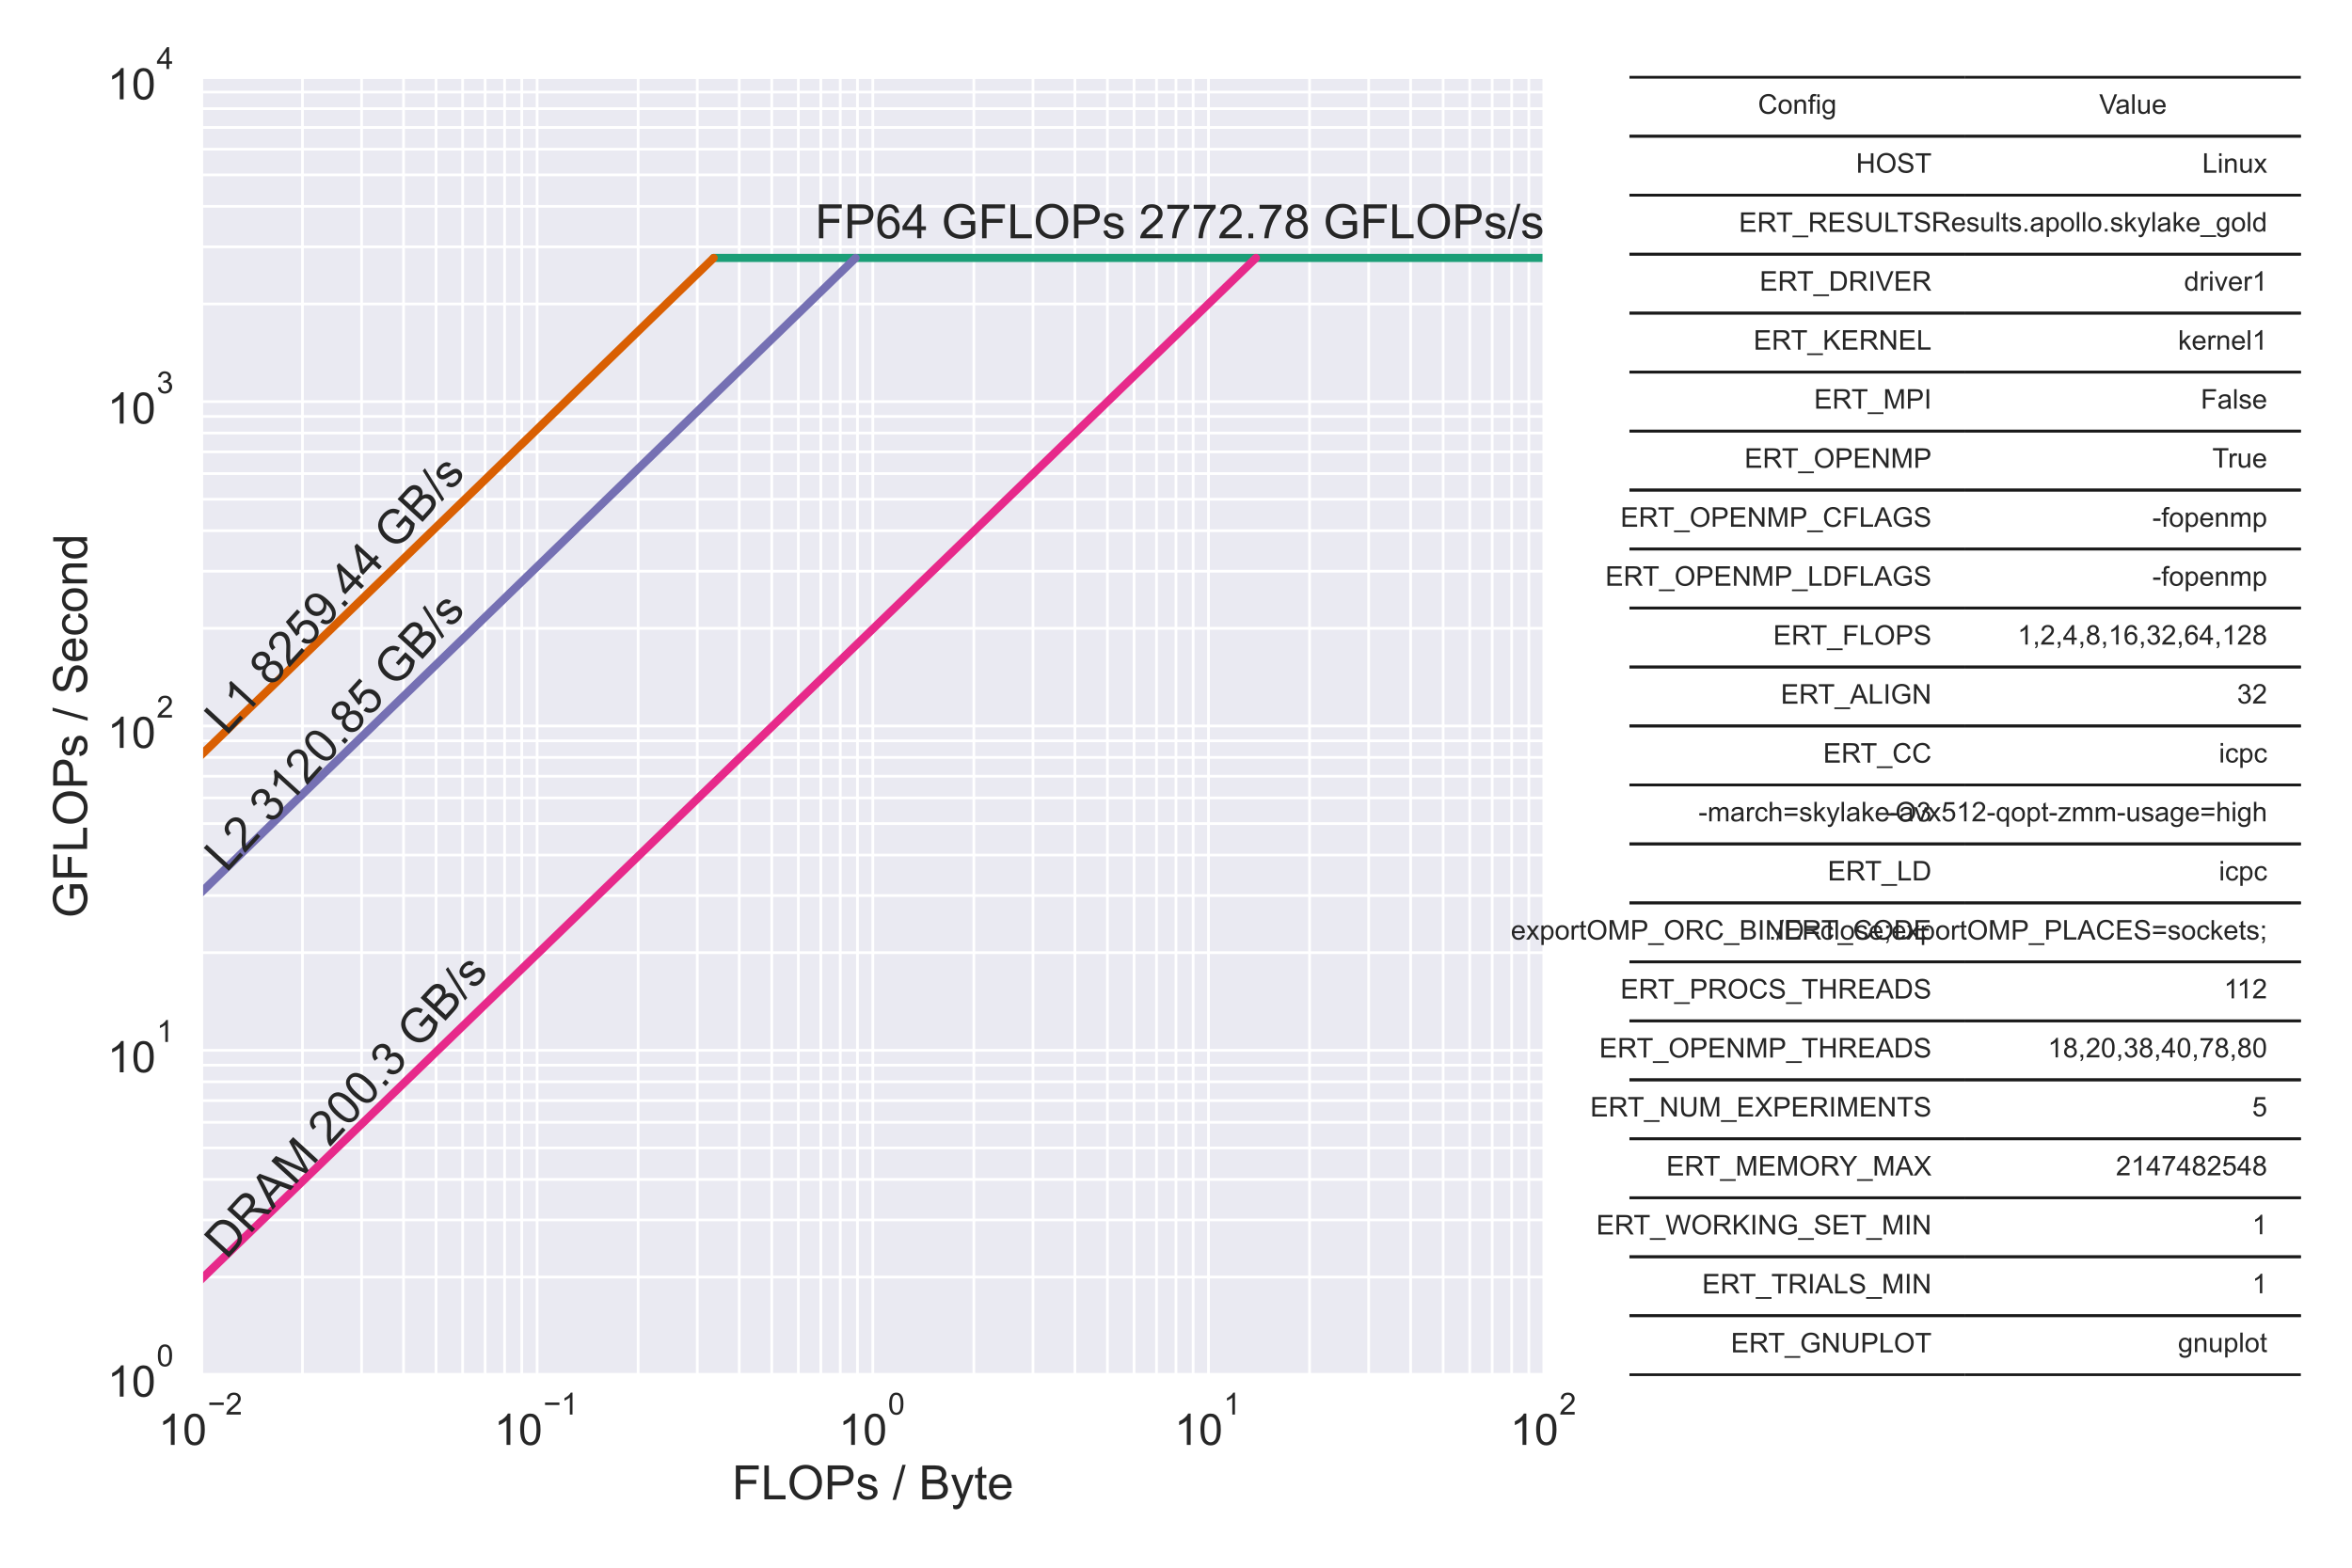 <?xml version="1.0" encoding="utf-8" standalone="no"?>
<!DOCTYPE svg PUBLIC "-//W3C//DTD SVG 1.1//EN"
  "http://www.w3.org/Graphics/SVG/1.1/DTD/svg11.dtd">
<!-- Created with matplotlib (https://matplotlib.org/) -->
<svg height="576pt" version="1.1" viewBox="0 0 864 576" width="864pt" xmlns="http://www.w3.org/2000/svg" xmlns:xlink="http://www.w3.org/1999/xlink">
 <defs>
  <style type="text/css">*{stroke-linecap:butt;stroke-linejoin:round;}</style>
 </defs>
 <g id="figure_1">
  <g id="patch_1">
   <path d="M 0 576 
L 864 576 
L 864 0 
L 0 0 
z
" style="fill:#ffffff;"/>
  </g>
  <g id="axes_1">
   <g id="patch_2">
    <path d="M 73.989 505.088 
L 567.258 505.088 
L 567.258 28.382 
L 73.989 28.382 
z
" style="fill:#eaeaf2;"/>
   </g>
   <g id="matplotlib.axis_1">
    <g id="xtick_1">
     <g id="line2d_1">
      <path clip-path="url(#p93e34561cd)" d="M 73.989 505.088 
L 73.989 28.382 
" style="fill:none;stroke:#ffffff;stroke-linecap:round;"/>
     </g>
     <g id="text_1">
      <!-- $\mathdefault{10^{-2}}$ -->
      <g style="fill:#262626;" transform="translate(58.199 531.036)scale(0.16 -0.16)">
       <defs>
        <path d="M 37.25 0 
L 28.469 0 
L 28.469 56 
Q 25.297 52.984 20.141 49.953 
Q 14.984 46.922 10.891 45.406 
L 10.891 53.906 
Q 18.266 57.375 23.781 62.297 
Q 29.297 67.234 31.594 71.875 
L 37.25 71.875 
z
" id="ArialMT-49"/>
        <path d="M 4.156 35.297 
Q 4.156 48 6.766 55.734 
Q 9.375 63.484 14.516 67.672 
Q 19.672 71.875 27.484 71.875 
Q 33.25 71.875 37.594 69.547 
Q 41.938 67.234 44.766 62.859 
Q 47.609 58.5 49.219 52.219 
Q 50.828 45.953 50.828 35.297 
Q 50.828 22.703 48.234 14.969 
Q 45.656 7.234 40.5 3 
Q 35.359 -1.219 27.484 -1.219 
Q 17.141 -1.219 11.234 6.203 
Q 4.156 15.141 4.156 35.297 
z
M 13.188 35.297 
Q 13.188 17.672 17.312 11.828 
Q 21.438 6 27.484 6 
Q 33.547 6 37.672 11.859 
Q 41.797 17.719 41.797 35.297 
Q 41.797 52.984 37.672 58.781 
Q 33.547 64.594 27.391 64.594 
Q 21.344 64.594 17.719 59.469 
Q 13.188 52.938 13.188 35.297 
z
" id="ArialMT-48"/>
        <path d="M 52.828 31.203 
L 5.562 31.203 
L 5.562 39.406 
L 52.828 39.406 
z
" id="ArialMT-8722"/>
        <path d="M 50.344 8.453 
L 50.344 0 
L 3.031 0 
Q 2.938 3.172 4.047 6.109 
Q 5.859 10.938 9.828 15.625 
Q 13.812 20.312 21.344 26.469 
Q 33.016 36.031 37.109 41.625 
Q 41.219 47.219 41.219 52.203 
Q 41.219 57.422 37.469 61 
Q 33.734 64.594 27.734 64.594 
Q 21.391 64.594 17.578 60.781 
Q 13.766 56.984 13.719 50.25 
L 4.688 51.172 
Q 5.609 61.281 11.656 66.578 
Q 17.719 71.875 27.938 71.875 
Q 38.234 71.875 44.234 66.156 
Q 50.25 60.453 50.25 52 
Q 50.25 47.703 48.484 43.547 
Q 46.734 39.406 42.656 34.812 
Q 38.578 30.219 29.109 22.219 
Q 21.188 15.578 18.938 13.203 
Q 16.703 10.844 15.234 8.453 
z
" id="ArialMT-50"/>
       </defs>
       <use transform="translate(0 0.994)" xlink:href="#ArialMT-49"/>
       <use transform="translate(55.615 0.994)" xlink:href="#ArialMT-48"/>
       <use transform="translate(112.973 70.688)scale(0.7)" xlink:href="#ArialMT-8722"/>
       <use transform="translate(153.852 70.688)scale(0.7)" xlink:href="#ArialMT-50"/>
      </g>
     </g>
    </g>
    <g id="xtick_2">
     <g id="line2d_2">
      <path clip-path="url(#p93e34561cd)" d="M 197.306 505.088 
L 197.306 28.382 
" style="fill:none;stroke:#ffffff;stroke-linecap:round;"/>
     </g>
     <g id="text_2">
      <!-- $\mathdefault{10^{-1}}$ -->
      <g style="fill:#262626;" transform="translate(181.516 531.036)scale(0.16 -0.16)">
       <use transform="translate(0 0.994)" xlink:href="#ArialMT-49"/>
       <use transform="translate(55.615 0.994)" xlink:href="#ArialMT-48"/>
       <use transform="translate(112.973 70.688)scale(0.7)" xlink:href="#ArialMT-8722"/>
       <use transform="translate(153.852 70.688)scale(0.7)" xlink:href="#ArialMT-49"/>
      </g>
     </g>
    </g>
    <g id="xtick_3">
     <g id="line2d_3">
      <path clip-path="url(#p93e34561cd)" d="M 320.624 505.088 
L 320.624 28.382 
" style="fill:none;stroke:#ffffff;stroke-linecap:round;"/>
     </g>
     <g id="text_3">
      <!-- $\mathdefault{10^{0}}$ -->
      <g style="fill:#262626;" transform="translate(308.103 531.036)scale(0.16 -0.16)">
       <use transform="translate(0 0.994)" xlink:href="#ArialMT-49"/>
       <use transform="translate(55.615 0.994)" xlink:href="#ArialMT-48"/>
       <use transform="translate(112.973 70.688)scale(0.7)" xlink:href="#ArialMT-48"/>
      </g>
     </g>
    </g>
    <g id="xtick_4">
     <g id="line2d_4">
      <path clip-path="url(#p93e34561cd)" d="M 443.941 505.088 
L 443.941 28.382 
" style="fill:none;stroke:#ffffff;stroke-linecap:round;"/>
     </g>
     <g id="text_4">
      <!-- $\mathdefault{10^{1}}$ -->
      <g style="fill:#262626;" transform="translate(431.42 531.036)scale(0.16 -0.16)">
       <use transform="translate(0 0.994)" xlink:href="#ArialMT-49"/>
       <use transform="translate(55.615 0.994)" xlink:href="#ArialMT-48"/>
       <use transform="translate(112.973 70.688)scale(0.7)" xlink:href="#ArialMT-49"/>
      </g>
     </g>
    </g>
    <g id="xtick_5">
     <g id="line2d_5">
      <path clip-path="url(#p93e34561cd)" d="M 567.258 505.088 
L 567.258 28.382 
" style="fill:none;stroke:#ffffff;stroke-linecap:round;"/>
     </g>
     <g id="text_5">
      <!-- $\mathdefault{10^{2}}$ -->
      <g style="fill:#262626;" transform="translate(554.737 531.036)scale(0.16 -0.16)">
       <use transform="translate(0 0.994)" xlink:href="#ArialMT-49"/>
       <use transform="translate(55.615 0.994)" xlink:href="#ArialMT-48"/>
       <use transform="translate(112.973 70.688)scale(0.7)" xlink:href="#ArialMT-50"/>
      </g>
     </g>
    </g>
    <g id="xtick_6">
     <g id="line2d_6">
      <path clip-path="url(#p93e34561cd)" d="M 111.111 505.088 
L 111.111 28.382 
" style="fill:none;stroke:#ffffff;stroke-linecap:round;"/>
     </g>
    </g>
    <g id="xtick_7">
     <g id="line2d_7">
      <path clip-path="url(#p93e34561cd)" d="M 132.826 505.088 
L 132.826 28.382 
" style="fill:none;stroke:#ffffff;stroke-linecap:round;"/>
     </g>
    </g>
    <g id="xtick_8">
     <g id="line2d_8">
      <path clip-path="url(#p93e34561cd)" d="M 148.234 505.088 
L 148.234 28.382 
" style="fill:none;stroke:#ffffff;stroke-linecap:round;"/>
     </g>
    </g>
    <g id="xtick_9">
     <g id="line2d_9">
      <path clip-path="url(#p93e34561cd)" d="M 160.184 505.088 
L 160.184 28.382 
" style="fill:none;stroke:#ffffff;stroke-linecap:round;"/>
     </g>
    </g>
    <g id="xtick_10">
     <g id="line2d_10">
      <path clip-path="url(#p93e34561cd)" d="M 169.949 505.088 
L 169.949 28.382 
" style="fill:none;stroke:#ffffff;stroke-linecap:round;"/>
     </g>
    </g>
    <g id="xtick_11">
     <g id="line2d_11">
      <path clip-path="url(#p93e34561cd)" d="M 178.204 505.088 
L 178.204 28.382 
" style="fill:none;stroke:#ffffff;stroke-linecap:round;"/>
     </g>
    </g>
    <g id="xtick_12">
     <g id="line2d_12">
      <path clip-path="url(#p93e34561cd)" d="M 185.356 505.088 
L 185.356 28.382 
" style="fill:none;stroke:#ffffff;stroke-linecap:round;"/>
     </g>
    </g>
    <g id="xtick_13">
     <g id="line2d_13">
      <path clip-path="url(#p93e34561cd)" d="M 191.664 505.088 
L 191.664 28.382 
" style="fill:none;stroke:#ffffff;stroke-linecap:round;"/>
     </g>
    </g>
    <g id="xtick_14">
     <g id="line2d_14">
      <path clip-path="url(#p93e34561cd)" d="M 234.429 505.088 
L 234.429 28.382 
" style="fill:none;stroke:#ffffff;stroke-linecap:round;"/>
     </g>
    </g>
    <g id="xtick_15">
     <g id="line2d_15">
      <path clip-path="url(#p93e34561cd)" d="M 256.144 505.088 
L 256.144 28.382 
" style="fill:none;stroke:#ffffff;stroke-linecap:round;"/>
     </g>
    </g>
    <g id="xtick_16">
     <g id="line2d_16">
      <path clip-path="url(#p93e34561cd)" d="M 271.551 505.088 
L 271.551 28.382 
" style="fill:none;stroke:#ffffff;stroke-linecap:round;"/>
     </g>
    </g>
    <g id="xtick_17">
     <g id="line2d_17">
      <path clip-path="url(#p93e34561cd)" d="M 283.501 505.088 
L 283.501 28.382 
" style="fill:none;stroke:#ffffff;stroke-linecap:round;"/>
     </g>
    </g>
    <g id="xtick_18">
     <g id="line2d_18">
      <path clip-path="url(#p93e34561cd)" d="M 293.266 505.088 
L 293.266 28.382 
" style="fill:none;stroke:#ffffff;stroke-linecap:round;"/>
     </g>
    </g>
    <g id="xtick_19">
     <g id="line2d_19">
      <path clip-path="url(#p93e34561cd)" d="M 301.522 505.088 
L 301.522 28.382 
" style="fill:none;stroke:#ffffff;stroke-linecap:round;"/>
     </g>
    </g>
    <g id="xtick_20">
     <g id="line2d_20">
      <path clip-path="url(#p93e34561cd)" d="M 308.673 505.088 
L 308.673 28.382 
" style="fill:none;stroke:#ffffff;stroke-linecap:round;"/>
     </g>
    </g>
    <g id="xtick_21">
     <g id="line2d_21">
      <path clip-path="url(#p93e34561cd)" d="M 314.981 505.088 
L 314.981 28.382 
" style="fill:none;stroke:#ffffff;stroke-linecap:round;"/>
     </g>
    </g>
    <g id="xtick_22">
     <g id="line2d_22">
      <path clip-path="url(#p93e34561cd)" d="M 357.746 505.088 
L 357.746 28.382 
" style="fill:none;stroke:#ffffff;stroke-linecap:round;"/>
     </g>
    </g>
    <g id="xtick_23">
     <g id="line2d_23">
      <path clip-path="url(#p93e34561cd)" d="M 379.461 505.088 
L 379.461 28.382 
" style="fill:none;stroke:#ffffff;stroke-linecap:round;"/>
     </g>
    </g>
    <g id="xtick_24">
     <g id="line2d_24">
      <path clip-path="url(#p93e34561cd)" d="M 394.868 505.088 
L 394.868 28.382 
" style="fill:none;stroke:#ffffff;stroke-linecap:round;"/>
     </g>
    </g>
    <g id="xtick_25">
     <g id="line2d_25">
      <path clip-path="url(#p93e34561cd)" d="M 406.819 505.088 
L 406.819 28.382 
" style="fill:none;stroke:#ffffff;stroke-linecap:round;"/>
     </g>
    </g>
    <g id="xtick_26">
     <g id="line2d_26">
      <path clip-path="url(#p93e34561cd)" d="M 416.583 505.088 
L 416.583 28.382 
" style="fill:none;stroke:#ffffff;stroke-linecap:round;"/>
     </g>
    </g>
    <g id="xtick_27">
     <g id="line2d_27">
      <path clip-path="url(#p93e34561cd)" d="M 424.839 505.088 
L 424.839 28.382 
" style="fill:none;stroke:#ffffff;stroke-linecap:round;"/>
     </g>
    </g>
    <g id="xtick_28">
     <g id="line2d_28">
      <path clip-path="url(#p93e34561cd)" d="M 431.99 505.088 
L 431.99 28.382 
" style="fill:none;stroke:#ffffff;stroke-linecap:round;"/>
     </g>
    </g>
    <g id="xtick_29">
     <g id="line2d_29">
      <path clip-path="url(#p93e34561cd)" d="M 438.298 505.088 
L 438.298 28.382 
" style="fill:none;stroke:#ffffff;stroke-linecap:round;"/>
     </g>
    </g>
    <g id="xtick_30">
     <g id="line2d_30">
      <path clip-path="url(#p93e34561cd)" d="M 481.063 505.088 
L 481.063 28.382 
" style="fill:none;stroke:#ffffff;stroke-linecap:round;"/>
     </g>
    </g>
    <g id="xtick_31">
     <g id="line2d_31">
      <path clip-path="url(#p93e34561cd)" d="M 502.778 505.088 
L 502.778 28.382 
" style="fill:none;stroke:#ffffff;stroke-linecap:round;"/>
     </g>
    </g>
    <g id="xtick_32">
     <g id="line2d_32">
      <path clip-path="url(#p93e34561cd)" d="M 518.185 505.088 
L 518.185 28.382 
" style="fill:none;stroke:#ffffff;stroke-linecap:round;"/>
     </g>
    </g>
    <g id="xtick_33">
     <g id="line2d_33">
      <path clip-path="url(#p93e34561cd)" d="M 530.136 505.088 
L 530.136 28.382 
" style="fill:none;stroke:#ffffff;stroke-linecap:round;"/>
     </g>
    </g>
    <g id="xtick_34">
     <g id="line2d_34">
      <path clip-path="url(#p93e34561cd)" d="M 539.9 505.088 
L 539.9 28.382 
" style="fill:none;stroke:#ffffff;stroke-linecap:round;"/>
     </g>
    </g>
    <g id="xtick_35">
     <g id="line2d_35">
      <path clip-path="url(#p93e34561cd)" d="M 548.156 505.088 
L 548.156 28.382 
" style="fill:none;stroke:#ffffff;stroke-linecap:round;"/>
     </g>
    </g>
    <g id="xtick_36">
     <g id="line2d_36">
      <path clip-path="url(#p93e34561cd)" d="M 555.307 505.088 
L 555.307 28.382 
" style="fill:none;stroke:#ffffff;stroke-linecap:round;"/>
     </g>
    </g>
    <g id="xtick_37">
     <g id="line2d_37">
      <path clip-path="url(#p93e34561cd)" d="M 561.615 505.088 
L 561.615 28.382 
" style="fill:none;stroke:#ffffff;stroke-linecap:round;"/>
     </g>
    </g>
    <g id="text_6">
     <!-- FLOPs / Byte -->
     <g style="fill:#262626;" transform="translate(268.893 550.884)scale(0.174 -0.174)">
      <defs>
       <path d="M 8.203 0 
L 8.203 71.578 
L 56.5 71.578 
L 56.5 63.141 
L 17.672 63.141 
L 17.672 40.969 
L 51.266 40.969 
L 51.266 32.516 
L 17.672 32.516 
L 17.672 0 
z
" id="ArialMT-70"/>
       <path d="M 7.328 0 
L 7.328 71.578 
L 16.797 71.578 
L 16.797 8.453 
L 52.047 8.453 
L 52.047 0 
z
" id="ArialMT-76"/>
       <path d="M 4.828 34.859 
Q 4.828 52.688 14.391 62.766 
Q 23.969 72.859 39.109 72.859 
Q 49.031 72.859 56.984 68.109 
Q 64.938 63.375 69.109 54.906 
Q 73.297 46.438 73.297 35.688 
Q 73.297 24.812 68.891 16.219 
Q 64.5 7.625 56.438 3.203 
Q 48.391 -1.219 39.062 -1.219 
Q 28.953 -1.219 20.984 3.656 
Q 13.031 8.547 8.922 16.984 
Q 4.828 25.438 4.828 34.859 
z
M 14.594 34.719 
Q 14.594 21.781 21.547 14.328 
Q 28.516 6.891 39.016 6.891 
Q 49.703 6.891 56.609 14.406 
Q 63.531 21.922 63.531 35.75 
Q 63.531 44.484 60.578 51 
Q 57.625 57.516 51.922 61.109 
Q 46.234 64.703 39.156 64.703 
Q 29.109 64.703 21.844 57.781 
Q 14.594 50.875 14.594 34.719 
z
" id="ArialMT-79"/>
       <path d="M 7.719 0 
L 7.719 71.578 
L 34.719 71.578 
Q 41.844 71.578 45.609 70.906 
Q 50.875 70.016 54.438 67.547 
Q 58.016 65.094 60.188 60.641 
Q 62.359 56.203 62.359 50.875 
Q 62.359 41.75 56.547 35.422 
Q 50.734 29.109 35.547 29.109 
L 17.188 29.109 
L 17.188 0 
z
M 17.188 37.547 
L 35.688 37.547 
Q 44.875 37.547 48.734 40.969 
Q 52.594 44.391 52.594 50.594 
Q 52.594 55.078 50.312 58.266 
Q 48.047 61.469 44.344 62.5 
Q 41.938 63.141 35.5 63.141 
L 17.188 63.141 
z
" id="ArialMT-80"/>
       <path d="M 3.078 15.484 
L 11.766 16.844 
Q 12.5 11.625 15.844 8.844 
Q 19.188 6.062 25.203 6.062 
Q 31.25 6.062 34.172 8.516 
Q 37.109 10.984 37.109 14.312 
Q 37.109 17.281 34.516 19 
Q 32.719 20.172 25.531 21.969 
Q 15.875 24.422 12.141 26.203 
Q 8.406 27.984 6.469 31.125 
Q 4.547 34.281 4.547 38.094 
Q 4.547 41.547 6.125 44.5 
Q 7.719 47.469 10.453 49.422 
Q 12.5 50.922 16.031 51.969 
Q 19.578 53.031 23.641 53.031 
Q 29.734 53.031 34.344 51.266 
Q 38.969 49.516 41.156 46.5 
Q 43.359 43.5 44.188 38.484 
L 35.594 37.312 
Q 35.016 41.312 32.203 43.547 
Q 29.391 45.797 24.266 45.797 
Q 18.219 45.797 15.625 43.797 
Q 13.031 41.797 13.031 39.109 
Q 13.031 37.406 14.109 36.031 
Q 15.188 34.625 17.484 33.688 
Q 18.797 33.203 25.25 31.453 
Q 34.578 28.953 38.25 27.359 
Q 41.938 25.781 44.031 22.75 
Q 46.141 19.734 46.141 15.234 
Q 46.141 10.844 43.578 6.953 
Q 41.016 3.078 36.172 0.953 
Q 31.344 -1.172 25.25 -1.172 
Q 15.141 -1.172 9.844 3.031 
Q 4.547 7.234 3.078 15.484 
z
" id="ArialMT-115"/>
       <path id="ArialMT-32"/>
       <path d="M 0 -1.219 
L 20.75 72.797 
L 27.781 72.797 
L 7.078 -1.219 
z
" id="ArialMT-47"/>
       <path d="M 7.328 0 
L 7.328 71.578 
L 34.188 71.578 
Q 42.391 71.578 47.344 69.406 
Q 52.297 67.234 55.094 62.719 
Q 57.906 58.203 57.906 53.266 
Q 57.906 48.688 55.422 44.625 
Q 52.938 40.578 47.906 38.094 
Q 54.391 36.188 57.875 31.594 
Q 61.375 27 61.375 20.75 
Q 61.375 15.719 59.25 11.391 
Q 57.125 7.078 54 4.734 
Q 50.875 2.391 46.156 1.188 
Q 41.453 0 34.625 0 
z
M 16.797 41.5 
L 32.281 41.5 
Q 38.578 41.5 41.312 42.328 
Q 44.922 43.406 46.75 45.891 
Q 48.578 48.391 48.578 52.156 
Q 48.578 55.719 46.875 58.422 
Q 45.172 61.141 41.984 62.141 
Q 38.812 63.141 31.109 63.141 
L 16.797 63.141 
z
M 16.797 8.453 
L 34.625 8.453 
Q 39.203 8.453 41.062 8.797 
Q 44.344 9.375 46.531 10.734 
Q 48.734 12.109 50.141 14.719 
Q 51.562 17.328 51.562 20.75 
Q 51.562 24.75 49.516 27.703 
Q 47.469 30.672 43.828 31.859 
Q 40.188 33.062 33.344 33.062 
L 16.797 33.062 
z
" id="ArialMT-66"/>
       <path d="M 6.203 -19.969 
L 5.219 -11.719 
Q 8.109 -12.5 10.25 -12.5 
Q 13.188 -12.5 14.938 -11.516 
Q 16.703 -10.547 17.828 -8.797 
Q 18.656 -7.469 20.516 -2.25 
Q 20.75 -1.516 21.297 -0.094 
L 1.609 51.859 
L 11.078 51.859 
L 21.875 21.828 
Q 23.969 16.109 25.641 9.812 
Q 27.156 15.875 29.25 21.625 
L 40.328 51.859 
L 49.125 51.859 
L 29.391 -0.875 
Q 26.219 -9.422 24.469 -12.641 
Q 22.125 -17 19.094 -19.016 
Q 16.062 -21.047 11.859 -21.047 
Q 9.328 -21.047 6.203 -19.969 
z
" id="ArialMT-121"/>
       <path d="M 25.781 7.859 
L 27.047 0.094 
Q 23.344 -0.688 20.406 -0.688 
Q 15.625 -0.688 12.984 0.828 
Q 10.359 2.344 9.281 4.812 
Q 8.203 7.281 8.203 15.188 
L 8.203 45.016 
L 1.766 45.016 
L 1.766 51.859 
L 8.203 51.859 
L 8.203 64.703 
L 16.938 69.969 
L 16.938 51.859 
L 25.781 51.859 
L 25.781 45.016 
L 16.938 45.016 
L 16.938 14.703 
Q 16.938 10.938 17.406 9.859 
Q 17.875 8.797 18.922 8.156 
Q 19.969 7.516 21.922 7.516 
Q 23.391 7.516 25.781 7.859 
z
" id="ArialMT-116"/>
       <path d="M 42.094 16.703 
L 51.172 15.578 
Q 49.031 7.625 43.219 3.219 
Q 37.406 -1.172 28.375 -1.172 
Q 17 -1.172 10.328 5.828 
Q 3.656 12.844 3.656 25.484 
Q 3.656 38.578 10.391 45.797 
Q 17.141 53.031 27.875 53.031 
Q 38.281 53.031 44.875 45.953 
Q 51.469 38.875 51.469 26.031 
Q 51.469 25.25 51.422 23.688 
L 12.75 23.688 
Q 13.234 15.141 17.578 10.594 
Q 21.922 6.062 28.422 6.062 
Q 33.25 6.062 36.672 8.594 
Q 40.094 11.141 42.094 16.703 
z
M 13.234 30.906 
L 42.188 30.906 
Q 41.609 37.453 38.875 40.719 
Q 34.672 45.797 27.984 45.797 
Q 21.922 45.797 17.797 41.75 
Q 13.672 37.703 13.234 30.906 
z
" id="ArialMT-101"/>
      </defs>
      <use xlink:href="#ArialMT-70"/>
      <use x="61.084" xlink:href="#ArialMT-76"/>
      <use x="116.699" xlink:href="#ArialMT-79"/>
      <use x="194.482" xlink:href="#ArialMT-80"/>
      <use x="261.182" xlink:href="#ArialMT-115"/>
      <use x="311.182" xlink:href="#ArialMT-32"/>
      <use x="338.965" xlink:href="#ArialMT-47"/>
      <use x="366.748" xlink:href="#ArialMT-32"/>
      <use x="394.531" xlink:href="#ArialMT-66"/>
      <use x="461.23" xlink:href="#ArialMT-121"/>
      <use x="511.23" xlink:href="#ArialMT-116"/>
      <use x="539.014" xlink:href="#ArialMT-101"/>
     </g>
    </g>
   </g>
   <g id="matplotlib.axis_2">
    <g id="ytick_1">
     <g id="line2d_38">
      <path clip-path="url(#p93e34561cd)" d="M 73.989 505.088 
L 567.258 505.088 
" style="fill:none;stroke:#ffffff;stroke-linecap:round;"/>
     </g>
     <g id="text_7">
      <!-- $\mathdefault{10^{0}}$ -->
      <g style="fill:#262626;" transform="translate(39.448 513.312)scale(0.16 -0.16)">
       <use transform="translate(0 0.994)" xlink:href="#ArialMT-49"/>
       <use transform="translate(55.615 0.994)" xlink:href="#ArialMT-48"/>
       <use transform="translate(112.973 70.688)scale(0.7)" xlink:href="#ArialMT-48"/>
      </g>
     </g>
    </g>
    <g id="ytick_2">
     <g id="line2d_39">
      <path clip-path="url(#p93e34561cd)" d="M 73.989 385.911 
L 567.258 385.911 
" style="fill:none;stroke:#ffffff;stroke-linecap:round;"/>
     </g>
     <g id="text_8">
      <!-- $\mathdefault{10^{1}}$ -->
      <g style="fill:#262626;" transform="translate(39.448 394.136)scale(0.16 -0.16)">
       <use transform="translate(0 0.994)" xlink:href="#ArialMT-49"/>
       <use transform="translate(55.615 0.994)" xlink:href="#ArialMT-48"/>
       <use transform="translate(112.973 70.688)scale(0.7)" xlink:href="#ArialMT-49"/>
      </g>
     </g>
    </g>
    <g id="ytick_3">
     <g id="line2d_40">
      <path clip-path="url(#p93e34561cd)" d="M 73.989 266.735 
L 567.258 266.735 
" style="fill:none;stroke:#ffffff;stroke-linecap:round;"/>
     </g>
     <g id="text_9">
      <!-- $\mathdefault{10^{2}}$ -->
      <g style="fill:#262626;" transform="translate(39.448 274.959)scale(0.16 -0.16)">
       <use transform="translate(0 0.994)" xlink:href="#ArialMT-49"/>
       <use transform="translate(55.615 0.994)" xlink:href="#ArialMT-48"/>
       <use transform="translate(112.973 70.688)scale(0.7)" xlink:href="#ArialMT-50"/>
      </g>
     </g>
    </g>
    <g id="ytick_4">
     <g id="line2d_41">
      <path clip-path="url(#p93e34561cd)" d="M 73.989 147.559 
L 567.258 147.559 
" style="fill:none;stroke:#ffffff;stroke-linecap:round;"/>
     </g>
     <g id="text_10">
      <!-- $\mathdefault{10^{3}}$ -->
      <g style="fill:#262626;" transform="translate(39.448 155.783)scale(0.16 -0.16)">
       <defs>
        <path d="M 4.203 18.891 
L 12.984 20.062 
Q 14.5 12.594 18.141 9.297 
Q 21.781 6 27 6 
Q 33.203 6 37.469 10.297 
Q 41.75 14.594 41.75 20.953 
Q 41.75 27 37.797 30.922 
Q 33.844 34.859 27.734 34.859 
Q 25.25 34.859 21.531 33.891 
L 22.516 41.609 
Q 23.391 41.5 23.922 41.5 
Q 29.547 41.5 34.031 44.422 
Q 38.531 47.359 38.531 53.469 
Q 38.531 58.297 35.25 61.469 
Q 31.984 64.656 26.812 64.656 
Q 21.688 64.656 18.266 61.422 
Q 14.844 58.203 13.875 51.766 
L 5.078 53.328 
Q 6.688 62.156 12.391 67.016 
Q 18.109 71.875 26.609 71.875 
Q 32.469 71.875 37.391 69.359 
Q 42.328 66.844 44.938 62.5 
Q 47.562 58.156 47.562 53.266 
Q 47.562 48.641 45.062 44.828 
Q 42.578 41.016 37.703 38.766 
Q 44.047 37.312 47.562 32.688 
Q 51.078 28.078 51.078 21.141 
Q 51.078 11.766 44.234 5.25 
Q 37.406 -1.266 26.953 -1.266 
Q 17.531 -1.266 11.297 4.344 
Q 5.078 9.969 4.203 18.891 
z
" id="ArialMT-51"/>
       </defs>
       <use transform="translate(0 0.994)" xlink:href="#ArialMT-49"/>
       <use transform="translate(55.615 0.994)" xlink:href="#ArialMT-48"/>
       <use transform="translate(112.973 70.688)scale(0.7)" xlink:href="#ArialMT-51"/>
      </g>
     </g>
    </g>
    <g id="ytick_5">
     <g id="line2d_42">
      <path clip-path="url(#p93e34561cd)" d="M 73.989 28.382 
L 567.258 28.382 
" style="fill:none;stroke:#ffffff;stroke-linecap:round;"/>
     </g>
     <g id="text_11">
      <!-- $\mathdefault{10^{4}}$ -->
      <g style="fill:#262626;" transform="translate(39.448 36.527)scale(0.16 -0.16)">
       <defs>
        <path d="M 32.328 0 
L 32.328 17.141 
L 1.266 17.141 
L 1.266 25.203 
L 33.938 71.578 
L 41.109 71.578 
L 41.109 25.203 
L 50.781 25.203 
L 50.781 17.141 
L 41.109 17.141 
L 41.109 0 
z
M 32.328 25.203 
L 32.328 57.469 
L 9.906 25.203 
z
" id="ArialMT-52"/>
       </defs>
       <use transform="translate(0 0.202)" xlink:href="#ArialMT-49"/>
       <use transform="translate(55.615 0.202)" xlink:href="#ArialMT-48"/>
       <use transform="translate(112.973 69.895)scale(0.7)" xlink:href="#ArialMT-52"/>
      </g>
     </g>
    </g>
    <g id="ytick_6">
     <g id="line2d_43">
      <path clip-path="url(#p93e34561cd)" d="M 73.989 469.212 
L 567.258 469.212 
" style="fill:none;stroke:#ffffff;stroke-linecap:round;"/>
     </g>
    </g>
    <g id="ytick_7">
     <g id="line2d_44">
      <path clip-path="url(#p93e34561cd)" d="M 73.989 448.226 
L 567.258 448.226 
" style="fill:none;stroke:#ffffff;stroke-linecap:round;"/>
     </g>
    </g>
    <g id="ytick_8">
     <g id="line2d_45">
      <path clip-path="url(#p93e34561cd)" d="M 73.989 433.336 
L 567.258 433.336 
" style="fill:none;stroke:#ffffff;stroke-linecap:round;"/>
     </g>
    </g>
    <g id="ytick_9">
     <g id="line2d_46">
      <path clip-path="url(#p93e34561cd)" d="M 73.989 421.787 
L 567.258 421.787 
" style="fill:none;stroke:#ffffff;stroke-linecap:round;"/>
     </g>
    </g>
    <g id="ytick_10">
     <g id="line2d_47">
      <path clip-path="url(#p93e34561cd)" d="M 73.989 412.351 
L 567.258 412.351 
" style="fill:none;stroke:#ffffff;stroke-linecap:round;"/>
     </g>
    </g>
    <g id="ytick_11">
     <g id="line2d_48">
      <path clip-path="url(#p93e34561cd)" d="M 73.989 404.372 
L 567.258 404.372 
" style="fill:none;stroke:#ffffff;stroke-linecap:round;"/>
     </g>
    </g>
    <g id="ytick_12">
     <g id="line2d_49">
      <path clip-path="url(#p93e34561cd)" d="M 73.989 397.461 
L 567.258 397.461 
" style="fill:none;stroke:#ffffff;stroke-linecap:round;"/>
     </g>
    </g>
    <g id="ytick_13">
     <g id="line2d_50">
      <path clip-path="url(#p93e34561cd)" d="M 73.989 391.365 
L 567.258 391.365 
" style="fill:none;stroke:#ffffff;stroke-linecap:round;"/>
     </g>
    </g>
    <g id="ytick_14">
     <g id="line2d_51">
      <path clip-path="url(#p93e34561cd)" d="M 73.989 350.036 
L 567.258 350.036 
" style="fill:none;stroke:#ffffff;stroke-linecap:round;"/>
     </g>
    </g>
    <g id="ytick_15">
     <g id="line2d_52">
      <path clip-path="url(#p93e34561cd)" d="M 73.989 329.05 
L 567.258 329.05 
" style="fill:none;stroke:#ffffff;stroke-linecap:round;"/>
     </g>
    </g>
    <g id="ytick_16">
     <g id="line2d_53">
      <path clip-path="url(#p93e34561cd)" d="M 73.989 314.16 
L 567.258 314.16 
" style="fill:none;stroke:#ffffff;stroke-linecap:round;"/>
     </g>
    </g>
    <g id="ytick_17">
     <g id="line2d_54">
      <path clip-path="url(#p93e34561cd)" d="M 73.989 302.611 
L 567.258 302.611 
" style="fill:none;stroke:#ffffff;stroke-linecap:round;"/>
     </g>
    </g>
    <g id="ytick_18">
     <g id="line2d_55">
      <path clip-path="url(#p93e34561cd)" d="M 73.989 293.174 
L 567.258 293.174 
" style="fill:none;stroke:#ffffff;stroke-linecap:round;"/>
     </g>
    </g>
    <g id="ytick_19">
     <g id="line2d_56">
      <path clip-path="url(#p93e34561cd)" d="M 73.989 285.196 
L 567.258 285.196 
" style="fill:none;stroke:#ffffff;stroke-linecap:round;"/>
     </g>
    </g>
    <g id="ytick_20">
     <g id="line2d_57">
      <path clip-path="url(#p93e34561cd)" d="M 73.989 278.284 
L 567.258 278.284 
" style="fill:none;stroke:#ffffff;stroke-linecap:round;"/>
     </g>
    </g>
    <g id="ytick_21">
     <g id="line2d_58">
      <path clip-path="url(#p93e34561cd)" d="M 73.989 272.188 
L 567.258 272.188 
" style="fill:none;stroke:#ffffff;stroke-linecap:round;"/>
     </g>
    </g>
    <g id="ytick_22">
     <g id="line2d_59">
      <path clip-path="url(#p93e34561cd)" d="M 73.989 230.859 
L 567.258 230.859 
" style="fill:none;stroke:#ffffff;stroke-linecap:round;"/>
     </g>
    </g>
    <g id="ytick_23">
     <g id="line2d_60">
      <path clip-path="url(#p93e34561cd)" d="M 73.989 209.873 
L 567.258 209.873 
" style="fill:none;stroke:#ffffff;stroke-linecap:round;"/>
     </g>
    </g>
    <g id="ytick_24">
     <g id="line2d_61">
      <path clip-path="url(#p93e34561cd)" d="M 73.989 194.984 
L 567.258 194.984 
" style="fill:none;stroke:#ffffff;stroke-linecap:round;"/>
     </g>
    </g>
    <g id="ytick_25">
     <g id="line2d_62">
      <path clip-path="url(#p93e34561cd)" d="M 73.989 183.434 
L 567.258 183.434 
" style="fill:none;stroke:#ffffff;stroke-linecap:round;"/>
     </g>
    </g>
    <g id="ytick_26">
     <g id="line2d_63">
      <path clip-path="url(#p93e34561cd)" d="M 73.989 173.998 
L 567.258 173.998 
" style="fill:none;stroke:#ffffff;stroke-linecap:round;"/>
     </g>
    </g>
    <g id="ytick_27">
     <g id="line2d_64">
      <path clip-path="url(#p93e34561cd)" d="M 73.989 166.019 
L 567.258 166.019 
" style="fill:none;stroke:#ffffff;stroke-linecap:round;"/>
     </g>
    </g>
    <g id="ytick_28">
     <g id="line2d_65">
      <path clip-path="url(#p93e34561cd)" d="M 73.989 159.108 
L 567.258 159.108 
" style="fill:none;stroke:#ffffff;stroke-linecap:round;"/>
     </g>
    </g>
    <g id="ytick_29">
     <g id="line2d_66">
      <path clip-path="url(#p93e34561cd)" d="M 73.989 153.012 
L 567.258 153.012 
" style="fill:none;stroke:#ffffff;stroke-linecap:round;"/>
     </g>
    </g>
    <g id="ytick_30">
     <g id="line2d_67">
      <path clip-path="url(#p93e34561cd)" d="M 73.989 111.683 
L 567.258 111.683 
" style="fill:none;stroke:#ffffff;stroke-linecap:round;"/>
     </g>
    </g>
    <g id="ytick_31">
     <g id="line2d_68">
      <path clip-path="url(#p93e34561cd)" d="M 73.989 90.697 
L 567.258 90.697 
" style="fill:none;stroke:#ffffff;stroke-linecap:round;"/>
     </g>
    </g>
    <g id="ytick_32">
     <g id="line2d_69">
      <path clip-path="url(#p93e34561cd)" d="M 73.989 75.807 
L 567.258 75.807 
" style="fill:none;stroke:#ffffff;stroke-linecap:round;"/>
     </g>
    </g>
    <g id="ytick_33">
     <g id="line2d_70">
      <path clip-path="url(#p93e34561cd)" d="M 73.989 64.258 
L 567.258 64.258 
" style="fill:none;stroke:#ffffff;stroke-linecap:round;"/>
     </g>
    </g>
    <g id="ytick_34">
     <g id="line2d_71">
      <path clip-path="url(#p93e34561cd)" d="M 73.989 54.821 
L 567.258 54.821 
" style="fill:none;stroke:#ffffff;stroke-linecap:round;"/>
     </g>
    </g>
    <g id="ytick_35">
     <g id="line2d_72">
      <path clip-path="url(#p93e34561cd)" d="M 73.989 46.843 
L 567.258 46.843 
" style="fill:none;stroke:#ffffff;stroke-linecap:round;"/>
     </g>
    </g>
    <g id="ytick_36">
     <g id="line2d_73">
      <path clip-path="url(#p93e34561cd)" d="M 73.989 39.931 
L 567.258 39.931 
" style="fill:none;stroke:#ffffff;stroke-linecap:round;"/>
     </g>
    </g>
    <g id="ytick_37">
     <g id="line2d_74">
      <path clip-path="url(#p93e34561cd)" d="M 73.989 33.835 
L 567.258 33.835 
" style="fill:none;stroke:#ffffff;stroke-linecap:round;"/>
     </g>
    </g>
    <g id="text_12">
     <!-- GFLOPs / Second -->
     <g style="fill:#262626;" transform="translate(31.989 337.33)rotate(-90)scale(0.174 -0.174)">
      <defs>
       <path d="M 41.219 28.078 
L 41.219 36.469 
L 71.531 36.531 
L 71.531 9.969 
Q 64.547 4.391 57.125 1.578 
Q 49.703 -1.219 41.891 -1.219 
Q 31.344 -1.219 22.719 3.297 
Q 14.109 7.812 9.719 16.359 
Q 5.328 24.906 5.328 35.453 
Q 5.328 45.906 9.688 54.953 
Q 14.062 64.016 22.266 68.406 
Q 30.469 72.797 41.156 72.797 
Q 48.922 72.797 55.188 70.281 
Q 61.469 67.781 65.031 63.281 
Q 68.609 58.797 70.453 51.562 
L 61.922 49.219 
Q 60.297 54.688 57.906 57.812 
Q 55.516 60.938 51.062 62.812 
Q 46.625 64.703 41.219 64.703 
Q 34.719 64.703 29.984 62.719 
Q 25.25 60.75 22.344 57.516 
Q 19.438 54.297 17.828 50.438 
Q 15.094 43.797 15.094 36.031 
Q 15.094 26.469 18.391 20.016 
Q 21.688 13.578 27.984 10.453 
Q 34.281 7.328 41.359 7.328 
Q 47.516 7.328 53.375 9.688 
Q 59.234 12.062 62.25 14.75 
L 62.25 28.078 
z
" id="ArialMT-71"/>
       <path d="M 4.5 23 
L 13.422 23.781 
Q 14.062 18.406 16.375 14.969 
Q 18.703 11.531 23.578 9.406 
Q 28.469 7.281 34.578 7.281 
Q 39.984 7.281 44.141 8.891 
Q 48.297 10.5 50.312 13.297 
Q 52.344 16.109 52.344 19.438 
Q 52.344 22.797 50.391 25.312 
Q 48.438 27.828 43.953 29.547 
Q 41.062 30.672 31.203 33.031 
Q 21.344 35.406 17.391 37.5 
Q 12.25 40.188 9.734 44.156 
Q 7.234 48.141 7.234 53.078 
Q 7.234 58.5 10.297 63.203 
Q 13.375 67.922 19.281 70.359 
Q 25.203 72.797 32.422 72.797 
Q 40.375 72.797 46.453 70.234 
Q 52.547 67.672 55.812 62.688 
Q 59.078 57.719 59.328 51.422 
L 50.25 50.734 
Q 49.516 57.516 45.281 60.984 
Q 41.062 64.453 32.812 64.453 
Q 24.219 64.453 20.281 61.297 
Q 16.359 58.156 16.359 53.719 
Q 16.359 49.859 19.141 47.359 
Q 21.875 44.875 33.422 42.266 
Q 44.969 39.656 49.266 37.703 
Q 55.516 34.812 58.484 30.391 
Q 61.469 25.984 61.469 20.219 
Q 61.469 14.5 58.203 9.438 
Q 54.938 4.391 48.797 1.578 
Q 42.672 -1.219 35.016 -1.219 
Q 25.297 -1.219 18.719 1.609 
Q 12.156 4.438 8.422 10.125 
Q 4.688 15.828 4.5 23 
z
" id="ArialMT-83"/>
       <path d="M 40.438 19 
L 49.078 17.875 
Q 47.656 8.938 41.812 3.875 
Q 35.984 -1.172 27.484 -1.172 
Q 16.844 -1.172 10.375 5.781 
Q 3.906 12.75 3.906 25.734 
Q 3.906 34.125 6.688 40.422 
Q 9.469 46.734 15.156 49.875 
Q 20.844 53.031 27.547 53.031 
Q 35.984 53.031 41.359 48.75 
Q 46.734 44.484 48.25 36.625 
L 39.703 35.297 
Q 38.484 40.531 35.375 43.156 
Q 32.281 45.797 27.875 45.797 
Q 21.234 45.797 17.078 41.031 
Q 12.938 36.281 12.938 25.984 
Q 12.938 15.531 16.938 10.797 
Q 20.953 6.062 27.391 6.062 
Q 32.562 6.062 36.031 9.234 
Q 39.5 12.406 40.438 19 
z
" id="ArialMT-99"/>
       <path d="M 3.328 25.922 
Q 3.328 40.328 11.328 47.266 
Q 18.016 53.031 27.641 53.031 
Q 38.328 53.031 45.109 46.016 
Q 51.906 39.016 51.906 26.656 
Q 51.906 16.656 48.906 10.906 
Q 45.906 5.172 40.156 2 
Q 34.422 -1.172 27.641 -1.172 
Q 16.75 -1.172 10.031 5.812 
Q 3.328 12.797 3.328 25.922 
z
M 12.359 25.922 
Q 12.359 15.969 16.703 11.016 
Q 21.047 6.062 27.641 6.062 
Q 34.188 6.062 38.531 11.031 
Q 42.875 16.016 42.875 26.219 
Q 42.875 35.844 38.5 40.797 
Q 34.125 45.75 27.641 45.75 
Q 21.047 45.75 16.703 40.812 
Q 12.359 35.891 12.359 25.922 
z
" id="ArialMT-111"/>
       <path d="M 6.594 0 
L 6.594 51.859 
L 14.5 51.859 
L 14.5 44.484 
Q 20.219 53.031 31 53.031 
Q 35.688 53.031 39.625 51.344 
Q 43.562 49.656 45.516 46.922 
Q 47.469 44.188 48.25 40.438 
Q 48.734 37.984 48.734 31.891 
L 48.734 0 
L 39.938 0 
L 39.938 31.547 
Q 39.938 36.922 38.906 39.578 
Q 37.891 42.234 35.281 43.812 
Q 32.672 45.406 29.156 45.406 
Q 23.531 45.406 19.453 41.844 
Q 15.375 38.281 15.375 28.328 
L 15.375 0 
z
" id="ArialMT-110"/>
       <path d="M 40.234 0 
L 40.234 6.547 
Q 35.297 -1.172 25.734 -1.172 
Q 19.531 -1.172 14.328 2.25 
Q 9.125 5.672 6.266 11.797 
Q 3.422 17.922 3.422 25.875 
Q 3.422 33.641 6 39.969 
Q 8.594 46.297 13.766 49.656 
Q 18.953 53.031 25.344 53.031 
Q 30.031 53.031 33.688 51.047 
Q 37.359 49.078 39.656 45.906 
L 39.656 71.578 
L 48.391 71.578 
L 48.391 0 
z
M 12.453 25.875 
Q 12.453 15.922 16.641 10.984 
Q 20.844 6.062 26.562 6.062 
Q 32.328 6.062 36.344 10.766 
Q 40.375 15.484 40.375 25.141 
Q 40.375 35.797 36.266 40.766 
Q 32.172 45.75 26.172 45.75 
Q 20.312 45.75 16.375 40.969 
Q 12.453 36.188 12.453 25.875 
z
" id="ArialMT-100"/>
      </defs>
      <use xlink:href="#ArialMT-71"/>
      <use x="77.783" xlink:href="#ArialMT-70"/>
      <use x="138.867" xlink:href="#ArialMT-76"/>
      <use x="194.482" xlink:href="#ArialMT-79"/>
      <use x="272.266" xlink:href="#ArialMT-80"/>
      <use x="338.965" xlink:href="#ArialMT-115"/>
      <use x="388.965" xlink:href="#ArialMT-32"/>
      <use x="416.748" xlink:href="#ArialMT-47"/>
      <use x="444.531" xlink:href="#ArialMT-32"/>
      <use x="472.314" xlink:href="#ArialMT-83"/>
      <use x="539.014" xlink:href="#ArialMT-101"/>
      <use x="594.629" xlink:href="#ArialMT-99"/>
      <use x="644.629" xlink:href="#ArialMT-111"/>
      <use x="700.244" xlink:href="#ArialMT-110"/>
      <use x="755.859" xlink:href="#ArialMT-100"/>
     </g>
    </g>
   </g>
   <g id="line2d_75">
    <path clip-path="url(#p93e34561cd)" d="M 262.167 94.773 
L 567.258 94.773 
" style="fill:none;stroke:#1b9e77;stroke-linecap:round;stroke-width:3;"/>
   </g>
   <g id="line2d_76">
    <path clip-path="url(#p93e34561cd)" d="M -1 350.1 
L 262.167 94.773 
" style="fill:none;stroke:#d95f02;stroke-linecap:round;stroke-width:3;"/>
   </g>
   <g id="line2d_77">
    <path clip-path="url(#p93e34561cd)" d="M -1 400.542 
L 314.29 94.773 
" style="fill:none;stroke:#7570b3;stroke-linecap:round;stroke-width:3;"/>
   </g>
   <g id="line2d_78">
    <path clip-path="url(#p93e34561cd)" d="M -1 542.633 
L 461.357 94.773 
" style="fill:none;stroke:#e7298a;stroke-linecap:round;stroke-width:3;"/>
   </g>
   <g id="patch_3">
    <path d="M 73.989 505.088 
L 73.989 28.382 
" style="fill:none;stroke:#ffffff;stroke-linecap:square;stroke-linejoin:miter;stroke-width:1.25;"/>
   </g>
   <g id="patch_4">
    <path d="M 567.258 505.088 
L 567.258 28.382 
" style="fill:none;stroke:#ffffff;stroke-linecap:square;stroke-linejoin:miter;stroke-width:1.25;"/>
   </g>
   <g id="patch_5">
    <path d="M 73.989 505.088 
L 567.258 505.088 
" style="fill:none;stroke:#ffffff;stroke-linecap:square;stroke-linejoin:miter;stroke-width:1.25;"/>
   </g>
   <g id="patch_6">
    <path d="M 73.989 28.382 
L 567.258 28.382 
" style="fill:none;stroke:#ffffff;stroke-linecap:square;stroke-linejoin:miter;stroke-width:1.25;"/>
   </g>
   <g id="text_13">
    <!-- FP64 GFLOPs 2772.78 GFLOPs/s -->
    <g style="fill:#262626;" transform="translate(299.39 87.54)scale(0.174 -0.174)">
     <defs>
      <path d="M 49.75 54.047 
L 41.016 53.375 
Q 39.844 58.547 37.703 60.891 
Q 34.125 64.656 28.906 64.656 
Q 24.703 64.656 21.531 62.312 
Q 17.391 59.281 14.984 53.469 
Q 12.594 47.656 12.5 36.922 
Q 15.672 41.75 20.266 44.094 
Q 24.859 46.438 29.891 46.438 
Q 38.672 46.438 44.844 39.969 
Q 51.031 33.5 51.031 23.25 
Q 51.031 16.5 48.125 10.719 
Q 45.219 4.938 40.141 1.859 
Q 35.062 -1.219 28.609 -1.219 
Q 17.625 -1.219 10.688 6.859 
Q 3.766 14.938 3.766 33.5 
Q 3.766 54.25 11.422 63.672 
Q 18.109 71.875 29.438 71.875 
Q 37.891 71.875 43.281 67.141 
Q 48.688 62.406 49.75 54.047 
z
M 13.875 23.188 
Q 13.875 18.656 15.797 14.5 
Q 17.719 10.359 21.188 8.172 
Q 24.656 6 28.469 6 
Q 34.031 6 38.031 10.484 
Q 42.047 14.984 42.047 22.703 
Q 42.047 30.125 38.078 34.391 
Q 34.125 38.672 28.125 38.672 
Q 22.172 38.672 18.016 34.391 
Q 13.875 30.125 13.875 23.188 
z
" id="ArialMT-54"/>
      <path d="M 4.734 62.203 
L 4.734 70.656 
L 51.078 70.656 
L 51.078 63.812 
Q 44.234 56.547 37.516 44.484 
Q 30.812 32.422 27.156 19.672 
Q 24.516 10.688 23.781 0 
L 14.75 0 
Q 14.891 8.453 18.062 20.406 
Q 21.234 32.375 27.172 43.484 
Q 33.109 54.594 39.797 62.203 
z
" id="ArialMT-55"/>
      <path d="M 9.078 0 
L 9.078 10.016 
L 19.094 10.016 
L 19.094 0 
z
" id="ArialMT-46"/>
      <path d="M 17.672 38.812 
Q 12.203 40.828 9.562 44.531 
Q 6.938 48.25 6.938 53.422 
Q 6.938 61.234 12.547 66.547 
Q 18.172 71.875 27.484 71.875 
Q 36.859 71.875 42.578 66.422 
Q 48.297 60.984 48.297 53.172 
Q 48.297 48.188 45.672 44.5 
Q 43.062 40.828 37.75 38.812 
Q 44.344 36.672 47.781 31.875 
Q 51.219 27.094 51.219 20.453 
Q 51.219 11.281 44.719 5.031 
Q 38.234 -1.219 27.641 -1.219 
Q 17.047 -1.219 10.547 5.047 
Q 4.047 11.328 4.047 20.703 
Q 4.047 27.688 7.594 32.391 
Q 11.141 37.109 17.672 38.812 
z
M 15.922 53.719 
Q 15.922 48.641 19.188 45.406 
Q 22.469 42.188 27.688 42.188 
Q 32.766 42.188 36.016 45.375 
Q 39.266 48.578 39.266 53.219 
Q 39.266 58.062 35.906 61.359 
Q 32.562 64.656 27.594 64.656 
Q 22.562 64.656 19.234 61.422 
Q 15.922 58.203 15.922 53.719 
z
M 13.094 20.656 
Q 13.094 16.891 14.875 13.375 
Q 16.656 9.859 20.172 7.922 
Q 23.688 6 27.734 6 
Q 34.031 6 38.125 10.047 
Q 42.234 14.109 42.234 20.359 
Q 42.234 26.703 38.016 30.859 
Q 33.797 35.016 27.438 35.016 
Q 21.234 35.016 17.156 30.906 
Q 13.094 26.812 13.094 20.656 
z
" id="ArialMT-56"/>
     </defs>
     <use xlink:href="#ArialMT-70"/>
     <use x="61.084" xlink:href="#ArialMT-80"/>
     <use x="127.783" xlink:href="#ArialMT-54"/>
     <use x="183.398" xlink:href="#ArialMT-52"/>
     <use x="239.014" xlink:href="#ArialMT-32"/>
     <use x="266.797" xlink:href="#ArialMT-71"/>
     <use x="344.58" xlink:href="#ArialMT-70"/>
     <use x="405.664" xlink:href="#ArialMT-76"/>
     <use x="461.279" xlink:href="#ArialMT-79"/>
     <use x="539.062" xlink:href="#ArialMT-80"/>
     <use x="605.762" xlink:href="#ArialMT-115"/>
     <use x="655.762" xlink:href="#ArialMT-32"/>
     <use x="683.545" xlink:href="#ArialMT-50"/>
     <use x="739.16" xlink:href="#ArialMT-55"/>
     <use x="794.775" xlink:href="#ArialMT-55"/>
     <use x="850.391" xlink:href="#ArialMT-50"/>
     <use x="906.006" xlink:href="#ArialMT-46"/>
     <use x="933.789" xlink:href="#ArialMT-55"/>
     <use x="989.404" xlink:href="#ArialMT-56"/>
     <use x="1045.02" xlink:href="#ArialMT-32"/>
     <use x="1072.803" xlink:href="#ArialMT-71"/>
     <use x="1150.586" xlink:href="#ArialMT-70"/>
     <use x="1211.67" xlink:href="#ArialMT-76"/>
     <use x="1267.285" xlink:href="#ArialMT-79"/>
     <use x="1345.068" xlink:href="#ArialMT-80"/>
     <use x="1411.768" xlink:href="#ArialMT-115"/>
     <use x="1461.768" xlink:href="#ArialMT-47"/>
     <use x="1489.551" xlink:href="#ArialMT-115"/>
    </g>
   </g>
   <g id="text_14">
    <!-- L1 8259.44 GB/s -->
    <g style="fill:#262626;" transform="translate(83.178 270.522)rotate(-47.542)scale(0.174 -0.174)">
     <defs>
      <path d="M 4.156 18.75 
L 13.375 19.531 
Q 14.406 12.797 18.141 9.391 
Q 21.875 6 27.156 6 
Q 33.5 6 37.891 10.781 
Q 42.281 15.578 42.281 23.484 
Q 42.281 31 38.062 35.344 
Q 33.844 39.703 27 39.703 
Q 22.75 39.703 19.328 37.766 
Q 15.922 35.844 13.969 32.766 
L 5.719 33.844 
L 12.641 70.609 
L 48.25 70.609 
L 48.25 62.203 
L 19.672 62.203 
L 15.828 42.969 
Q 22.266 47.469 29.344 47.469 
Q 38.719 47.469 45.156 40.969 
Q 51.609 34.469 51.609 24.266 
Q 51.609 14.547 45.953 7.469 
Q 39.062 -1.219 27.156 -1.219 
Q 17.391 -1.219 11.203 4.25 
Q 5.031 9.719 4.156 18.75 
z
" id="ArialMT-53"/>
      <path d="M 5.469 16.547 
L 13.922 17.328 
Q 14.984 11.375 18.016 8.688 
Q 21.047 6 25.781 6 
Q 29.828 6 32.875 7.859 
Q 35.938 9.719 37.891 12.812 
Q 39.844 15.922 41.156 21.188 
Q 42.484 26.469 42.484 31.938 
Q 42.484 32.516 42.438 33.688 
Q 39.797 29.5 35.234 26.875 
Q 30.672 24.266 25.344 24.266 
Q 16.453 24.266 10.297 30.703 
Q 4.156 37.156 4.156 47.703 
Q 4.156 58.594 10.578 65.234 
Q 17 71.875 26.656 71.875 
Q 33.641 71.875 39.422 68.109 
Q 45.219 64.359 48.219 57.391 
Q 51.219 50.438 51.219 37.25 
Q 51.219 23.531 48.234 15.406 
Q 45.266 7.281 39.375 3.031 
Q 33.5 -1.219 25.594 -1.219 
Q 17.188 -1.219 11.859 3.438 
Q 6.547 8.109 5.469 16.547 
z
M 41.453 48.141 
Q 41.453 55.719 37.422 60.156 
Q 33.406 64.594 27.734 64.594 
Q 21.875 64.594 17.531 59.812 
Q 13.188 55.031 13.188 47.406 
Q 13.188 40.578 17.312 36.297 
Q 21.438 32.031 27.484 32.031 
Q 33.594 32.031 37.516 36.297 
Q 41.453 40.578 41.453 48.141 
z
" id="ArialMT-57"/>
     </defs>
     <use xlink:href="#ArialMT-76"/>
     <use x="55.615" xlink:href="#ArialMT-49"/>
     <use x="111.23" xlink:href="#ArialMT-32"/>
     <use x="139.014" xlink:href="#ArialMT-56"/>
     <use x="194.629" xlink:href="#ArialMT-50"/>
     <use x="250.244" xlink:href="#ArialMT-53"/>
     <use x="305.859" xlink:href="#ArialMT-57"/>
     <use x="361.475" xlink:href="#ArialMT-46"/>
     <use x="389.258" xlink:href="#ArialMT-52"/>
     <use x="444.873" xlink:href="#ArialMT-52"/>
     <use x="500.488" xlink:href="#ArialMT-32"/>
     <use x="528.271" xlink:href="#ArialMT-71"/>
     <use x="606.055" xlink:href="#ArialMT-66"/>
     <use x="672.754" xlink:href="#ArialMT-47"/>
     <use x="700.537" xlink:href="#ArialMT-115"/>
    </g>
   </g>
   <g id="text_15">
    <!-- L2 3120.85 GB/s -->
    <g style="fill:#262626;" transform="translate(83.178 320.896)rotate(-47.542)scale(0.174 -0.174)">
     <use xlink:href="#ArialMT-76"/>
     <use x="55.615" xlink:href="#ArialMT-50"/>
     <use x="111.23" xlink:href="#ArialMT-32"/>
     <use x="139.014" xlink:href="#ArialMT-51"/>
     <use x="194.629" xlink:href="#ArialMT-49"/>
     <use x="250.244" xlink:href="#ArialMT-50"/>
     <use x="305.859" xlink:href="#ArialMT-48"/>
     <use x="361.475" xlink:href="#ArialMT-46"/>
     <use x="389.258" xlink:href="#ArialMT-56"/>
     <use x="444.873" xlink:href="#ArialMT-53"/>
     <use x="500.488" xlink:href="#ArialMT-32"/>
     <use x="528.271" xlink:href="#ArialMT-71"/>
     <use x="606.055" xlink:href="#ArialMT-66"/>
     <use x="672.754" xlink:href="#ArialMT-47"/>
     <use x="700.537" xlink:href="#ArialMT-115"/>
    </g>
   </g>
   <g id="text_16">
    <!-- DRAM 200.3 GB/s -->
    <g style="fill:#262626;" transform="translate(83.178 463.025)rotate(-47.542)scale(0.174 -0.174)">
     <defs>
      <path d="M 7.719 0 
L 7.719 71.578 
L 32.375 71.578 
Q 40.719 71.578 45.125 70.562 
Q 51.266 69.141 55.609 65.438 
Q 61.281 60.641 64.078 53.188 
Q 66.891 45.75 66.891 36.188 
Q 66.891 28.031 64.984 21.734 
Q 63.094 15.438 60.109 11.297 
Q 57.125 7.172 53.578 4.797 
Q 50.047 2.438 45.047 1.219 
Q 40.047 0 33.547 0 
z
M 17.188 8.453 
L 32.469 8.453 
Q 39.547 8.453 43.578 9.766 
Q 47.609 11.078 50 13.484 
Q 53.375 16.844 55.25 22.531 
Q 57.125 28.219 57.125 36.328 
Q 57.125 47.562 53.438 53.594 
Q 49.75 59.625 44.484 61.672 
Q 40.672 63.141 32.234 63.141 
L 17.188 63.141 
z
" id="ArialMT-68"/>
      <path d="M 7.859 0 
L 7.859 71.578 
L 39.594 71.578 
Q 49.172 71.578 54.141 69.641 
Q 59.125 67.719 62.109 62.828 
Q 65.094 57.953 65.094 52.047 
Q 65.094 44.438 60.156 39.203 
Q 55.219 33.984 44.922 32.562 
Q 48.688 30.766 50.641 29 
Q 54.781 25.203 58.5 19.484 
L 70.953 0 
L 59.031 0 
L 49.562 14.891 
Q 45.406 21.344 42.719 24.75 
Q 40.047 28.172 37.922 29.531 
Q 35.797 30.906 33.594 31.453 
Q 31.984 31.781 28.328 31.781 
L 17.328 31.781 
L 17.328 0 
z
M 17.328 39.984 
L 37.703 39.984 
Q 44.188 39.984 47.844 41.328 
Q 51.516 42.672 53.422 45.625 
Q 55.328 48.578 55.328 52.047 
Q 55.328 57.125 51.641 60.391 
Q 47.953 63.672 39.984 63.672 
L 17.328 63.672 
z
" id="ArialMT-82"/>
      <path d="M -0.141 0 
L 27.344 71.578 
L 37.547 71.578 
L 66.844 0 
L 56.062 0 
L 47.703 21.688 
L 17.781 21.688 
L 9.906 0 
z
M 20.516 29.391 
L 44.781 29.391 
L 37.312 49.219 
Q 33.891 58.25 32.234 64.062 
Q 30.859 57.172 28.375 50.391 
z
" id="ArialMT-65"/>
      <path d="M 7.422 0 
L 7.422 71.578 
L 21.688 71.578 
L 38.625 20.906 
Q 40.969 13.812 42.047 10.297 
Q 43.266 14.203 45.844 21.781 
L 62.984 71.578 
L 75.734 71.578 
L 75.734 0 
L 66.609 0 
L 66.609 59.906 
L 45.797 0 
L 37.25 0 
L 16.547 60.938 
L 16.547 0 
z
" id="ArialMT-77"/>
     </defs>
     <use xlink:href="#ArialMT-68"/>
     <use x="72.217" xlink:href="#ArialMT-82"/>
     <use x="144.434" xlink:href="#ArialMT-65"/>
     <use x="211.133" xlink:href="#ArialMT-77"/>
     <use x="294.434" xlink:href="#ArialMT-32"/>
     <use x="322.217" xlink:href="#ArialMT-50"/>
     <use x="377.832" xlink:href="#ArialMT-48"/>
     <use x="433.447" xlink:href="#ArialMT-48"/>
     <use x="489.062" xlink:href="#ArialMT-46"/>
     <use x="516.846" xlink:href="#ArialMT-51"/>
     <use x="572.461" xlink:href="#ArialMT-32"/>
     <use x="600.244" xlink:href="#ArialMT-71"/>
     <use x="678.027" xlink:href="#ArialMT-66"/>
     <use x="744.727" xlink:href="#ArialMT-47"/>
     <use x="772.51" xlink:href="#ArialMT-115"/>
    </g>
   </g>
  </g>
  <g id="axes_2">
   <g id="table_1">
    <g id="patch_7">
     <path d="M 598.574 50.051 
L 721.891 50.051 
M 721.891 28.382 
L 598.574 28.382 
M 598.574 50.051 
" style="fill:#ffffff;stroke:#1a1a1a;stroke-linejoin:miter;"/>
    </g>
    <g id="text_17">
     <!-- Config -->
     <g style="fill:#262626;" transform="translate(645.78 41.804)scale(0.1 -0.1)">
      <defs>
       <path d="M 58.797 25.094 
L 68.266 22.703 
Q 65.281 11.031 57.547 4.906 
Q 49.812 -1.219 38.625 -1.219 
Q 27.047 -1.219 19.797 3.484 
Q 12.547 8.203 8.766 17.141 
Q 4.984 26.078 4.984 36.328 
Q 4.984 47.516 9.25 55.828 
Q 13.531 64.156 21.406 68.469 
Q 29.297 72.797 38.766 72.797 
Q 49.516 72.797 56.828 67.328 
Q 64.156 61.859 67.047 51.953 
L 57.719 49.75 
Q 55.219 57.562 50.484 61.125 
Q 45.75 64.703 38.578 64.703 
Q 30.328 64.703 24.781 60.734 
Q 19.234 56.781 16.984 50.109 
Q 14.75 43.453 14.75 36.375 
Q 14.75 27.25 17.406 20.438 
Q 20.062 13.625 25.672 10.25 
Q 31.297 6.891 37.844 6.891 
Q 45.797 6.891 51.312 11.469 
Q 56.844 16.062 58.797 25.094 
z
" id="ArialMT-67"/>
       <path d="M 8.688 0 
L 8.688 45.016 
L 0.922 45.016 
L 0.922 51.859 
L 8.688 51.859 
L 8.688 57.375 
Q 8.688 62.594 9.625 65.141 
Q 10.891 68.562 14.078 70.672 
Q 17.281 72.797 23.047 72.797 
Q 26.766 72.797 31.25 71.922 
L 29.938 64.266 
Q 27.203 64.75 24.75 64.75 
Q 20.75 64.75 19.094 63.031 
Q 17.438 61.328 17.438 56.641 
L 17.438 51.859 
L 27.547 51.859 
L 27.547 45.016 
L 17.438 45.016 
L 17.438 0 
z
" id="ArialMT-102"/>
       <path d="M 6.641 61.469 
L 6.641 71.578 
L 15.438 71.578 
L 15.438 61.469 
z
M 6.641 0 
L 6.641 51.859 
L 15.438 51.859 
L 15.438 0 
z
" id="ArialMT-105"/>
       <path d="M 4.984 -4.297 
L 13.531 -5.562 
Q 14.062 -9.516 16.5 -11.328 
Q 19.781 -13.766 25.438 -13.766 
Q 31.547 -13.766 34.859 -11.328 
Q 38.188 -8.891 39.359 -4.5 
Q 40.047 -1.812 39.984 6.781 
Q 34.234 0 25.641 0 
Q 14.938 0 9.078 7.719 
Q 3.219 15.438 3.219 26.219 
Q 3.219 33.641 5.906 39.906 
Q 8.594 46.188 13.688 49.609 
Q 18.797 53.031 25.688 53.031 
Q 34.859 53.031 40.828 45.609 
L 40.828 51.859 
L 48.922 51.859 
L 48.922 7.031 
Q 48.922 -5.078 46.453 -10.125 
Q 44 -15.188 38.641 -18.109 
Q 33.297 -21.047 25.484 -21.047 
Q 16.219 -21.047 10.5 -16.875 
Q 4.781 -12.703 4.984 -4.297 
z
M 12.25 26.859 
Q 12.25 16.656 16.297 11.969 
Q 20.359 7.281 26.469 7.281 
Q 32.516 7.281 36.609 11.938 
Q 40.719 16.609 40.719 26.562 
Q 40.719 36.078 36.5 40.906 
Q 32.281 45.75 26.312 45.75 
Q 20.453 45.75 16.344 40.984 
Q 12.25 36.234 12.25 26.859 
z
" id="ArialMT-103"/>
      </defs>
      <use xlink:href="#ArialMT-67"/>
      <use x="72.217" xlink:href="#ArialMT-111"/>
      <use x="127.832" xlink:href="#ArialMT-110"/>
      <use x="183.447" xlink:href="#ArialMT-102"/>
      <use x="211.23" xlink:href="#ArialMT-105"/>
      <use x="233.447" xlink:href="#ArialMT-103"/>
     </g>
    </g>
    <g id="patch_8">
     <path d="M 721.891 50.051 
L 845.208 50.051 
M 845.208 28.382 
L 721.891 28.382 
M 721.891 50.051 
" style="fill:#ffffff;stroke:#1a1a1a;stroke-linejoin:miter;"/>
    </g>
    <g id="text_18">
     <!-- Value -->
     <g style="fill:#262626;" transform="translate(771.131 41.801)scale(0.1 -0.1)">
      <defs>
       <path d="M 28.172 0 
L 0.438 71.578 
L 10.688 71.578 
L 29.297 19.578 
Q 31.547 13.328 33.062 7.859 
Q 34.719 13.719 36.922 19.578 
L 56.25 71.578 
L 65.922 71.578 
L 37.891 0 
z
" id="ArialMT-86"/>
       <path d="M 40.438 6.391 
Q 35.547 2.25 31.031 0.531 
Q 26.516 -1.172 21.344 -1.172 
Q 12.797 -1.172 8.203 3 
Q 3.609 7.172 3.609 13.672 
Q 3.609 17.484 5.344 20.625 
Q 7.078 23.781 9.891 25.688 
Q 12.703 27.594 16.219 28.562 
Q 18.797 29.25 24.031 29.891 
Q 34.672 31.156 39.703 32.906 
Q 39.75 34.719 39.75 35.203 
Q 39.75 40.578 37.25 42.781 
Q 33.891 45.75 27.25 45.75 
Q 21.047 45.75 18.094 43.578 
Q 15.141 41.406 13.719 35.891 
L 5.125 37.062 
Q 6.297 42.578 8.984 45.969 
Q 11.672 49.359 16.75 51.188 
Q 21.828 53.031 28.516 53.031 
Q 35.156 53.031 39.297 51.469 
Q 43.453 49.906 45.406 47.531 
Q 47.359 45.172 48.141 41.547 
Q 48.578 39.312 48.578 33.453 
L 48.578 21.734 
Q 48.578 9.469 49.141 6.219 
Q 49.703 2.984 51.375 0 
L 42.188 0 
Q 40.828 2.734 40.438 6.391 
z
M 39.703 26.031 
Q 34.906 24.078 25.344 22.703 
Q 19.922 21.922 17.672 20.938 
Q 15.438 19.969 14.203 18.094 
Q 12.984 16.219 12.984 13.922 
Q 12.984 10.406 15.641 8.062 
Q 18.312 5.719 23.438 5.719 
Q 28.516 5.719 32.469 7.938 
Q 36.422 10.156 38.281 14.016 
Q 39.703 17 39.703 22.797 
z
" id="ArialMT-97"/>
       <path d="M 6.391 0 
L 6.391 71.578 
L 15.188 71.578 
L 15.188 0 
z
" id="ArialMT-108"/>
       <path d="M 40.578 0 
L 40.578 7.625 
Q 34.516 -1.172 24.125 -1.172 
Q 19.531 -1.172 15.547 0.578 
Q 11.578 2.344 9.641 5 
Q 7.719 7.672 6.938 11.531 
Q 6.391 14.109 6.391 19.734 
L 6.391 51.859 
L 15.188 51.859 
L 15.188 23.094 
Q 15.188 16.219 15.719 13.812 
Q 16.547 10.359 19.234 8.375 
Q 21.922 6.391 25.875 6.391 
Q 29.828 6.391 33.297 8.422 
Q 36.766 10.453 38.203 13.938 
Q 39.656 17.438 39.656 24.078 
L 39.656 51.859 
L 48.438 51.859 
L 48.438 0 
z
" id="ArialMT-117"/>
      </defs>
      <use xlink:href="#ArialMT-86"/>
      <use x="59.324" xlink:href="#ArialMT-97"/>
      <use x="114.939" xlink:href="#ArialMT-108"/>
      <use x="137.156" xlink:href="#ArialMT-117"/>
      <use x="192.771" xlink:href="#ArialMT-101"/>
     </g>
    </g>
    <g id="patch_9">
     <path d="M 598.574 71.719 
L 721.891 71.719 
M 721.891 50.051 
L 598.574 50.051 
M 598.574 71.719 
" style="fill:#ffffff;stroke:#1a1a1a;stroke-linejoin:miter;"/>
    </g>
    <g id="text_19">
     <!-- HOST -->
     <g style="fill:#262626;" transform="translate(681.781 63.47)scale(0.1 -0.1)">
      <defs>
       <path d="M 8.016 0 
L 8.016 71.578 
L 17.484 71.578 
L 17.484 42.188 
L 54.688 42.188 
L 54.688 71.578 
L 64.156 71.578 
L 64.156 0 
L 54.688 0 
L 54.688 33.734 
L 17.484 33.734 
L 17.484 0 
z
" id="ArialMT-72"/>
       <path d="M 25.922 0 
L 25.922 63.141 
L 2.344 63.141 
L 2.344 71.578 
L 59.078 71.578 
L 59.078 63.141 
L 35.406 63.141 
L 35.406 0 
z
" id="ArialMT-84"/>
      </defs>
      <use xlink:href="#ArialMT-72"/>
      <use x="72.217" xlink:href="#ArialMT-79"/>
      <use x="150" xlink:href="#ArialMT-83"/>
      <use x="216.699" xlink:href="#ArialMT-84"/>
     </g>
    </g>
    <g id="patch_10">
     <path d="M 721.891 71.719 
L 845.208 71.719 
M 845.208 50.051 
L 721.891 50.051 
M 721.891 71.719 
" style="fill:#ffffff;stroke:#1a1a1a;stroke-linejoin:miter;"/>
    </g>
    <g id="text_20">
     <!-- Linux -->
     <g style="fill:#262626;" transform="translate(808.972 63.47)scale(0.1 -0.1)">
      <defs>
       <path d="M 0.734 0 
L 19.672 26.953 
L 2.156 51.859 
L 13.141 51.859 
L 21.094 39.703 
Q 23.344 36.234 24.703 33.891 
Q 26.859 37.109 28.656 39.594 
L 37.406 51.859 
L 47.906 51.859 
L 29.984 27.438 
L 49.266 0 
L 38.484 0 
L 27.828 16.109 
L 25 20.453 
L 11.375 0 
z
" id="ArialMT-120"/>
      </defs>
      <use xlink:href="#ArialMT-76"/>
      <use x="55.615" xlink:href="#ArialMT-105"/>
      <use x="77.832" xlink:href="#ArialMT-110"/>
      <use x="133.447" xlink:href="#ArialMT-117"/>
      <use x="189.062" xlink:href="#ArialMT-120"/>
     </g>
    </g>
    <g id="patch_11">
     <path d="M 598.574 93.387 
L 721.891 93.387 
M 721.891 71.719 
L 598.574 71.719 
M 598.574 93.387 
" style="fill:#ffffff;stroke:#1a1a1a;stroke-linejoin:miter;"/>
    </g>
    <g id="text_21">
     <!-- ERT_RESULTS -->
     <g style="fill:#262626;" transform="translate(638.787 85.199)scale(0.1 -0.1)">
      <defs>
       <path d="M 7.906 0 
L 7.906 71.578 
L 59.672 71.578 
L 59.672 63.141 
L 17.391 63.141 
L 17.391 41.219 
L 56.984 41.219 
L 56.984 32.812 
L 17.391 32.812 
L 17.391 8.453 
L 61.328 8.453 
L 61.328 0 
z
" id="ArialMT-69"/>
       <path d="M -1.516 -19.875 
L -1.516 -13.531 
L 56.734 -13.531 
L 56.734 -19.875 
z
" id="ArialMT-95"/>
       <path d="M 54.688 71.578 
L 64.156 71.578 
L 64.156 30.219 
Q 64.156 19.438 61.719 13.078 
Q 59.281 6.734 52.906 2.75 
Q 46.531 -1.219 36.188 -1.219 
Q 26.125 -1.219 19.719 2.25 
Q 13.328 5.719 10.594 12.281 
Q 7.859 18.844 7.859 30.219 
L 7.859 71.578 
L 17.328 71.578 
L 17.328 30.281 
Q 17.328 20.953 19.062 16.531 
Q 20.797 12.109 25.016 9.719 
Q 29.25 7.328 35.359 7.328 
Q 45.797 7.328 50.234 12.062 
Q 54.688 16.797 54.688 30.281 
z
" id="ArialMT-85"/>
      </defs>
      <use xlink:href="#ArialMT-69"/>
      <use x="66.699" xlink:href="#ArialMT-82"/>
      <use x="137.166" xlink:href="#ArialMT-84"/>
      <use x="198.25" xlink:href="#ArialMT-95"/>
      <use x="253.865" xlink:href="#ArialMT-82"/>
      <use x="326.082" xlink:href="#ArialMT-69"/>
      <use x="392.781" xlink:href="#ArialMT-83"/>
      <use x="459.48" xlink:href="#ArialMT-85"/>
      <use x="531.697" xlink:href="#ArialMT-76"/>
      <use x="579.938" xlink:href="#ArialMT-84"/>
      <use x="641.021" xlink:href="#ArialMT-83"/>
     </g>
    </g>
    <g id="patch_12">
     <path d="M 721.891 93.387 
L 845.208 93.387 
M 845.208 71.719 
L 721.891 71.719 
M 721.891 93.387 
" style="fill:#ffffff;stroke:#1a1a1a;stroke-linejoin:miter;"/>
    </g>
    <g id="text_22">
     <!-- Results.apollo.skylake_gold -->
     <g style="fill:#262626;" transform="translate(709.479 85.08)scale(0.1 -0.1)">
      <defs>
       <path d="M 6.594 -19.875 
L 6.594 51.859 
L 14.594 51.859 
L 14.594 45.125 
Q 17.438 49.078 21 51.047 
Q 24.562 53.031 29.641 53.031 
Q 36.281 53.031 41.359 49.609 
Q 46.438 46.188 49.016 39.953 
Q 51.609 33.734 51.609 26.312 
Q 51.609 18.359 48.75 11.984 
Q 45.906 5.609 40.453 2.219 
Q 35.016 -1.172 29 -1.172 
Q 24.609 -1.172 21.109 0.688 
Q 17.625 2.547 15.375 5.375 
L 15.375 -19.875 
z
M 14.547 25.641 
Q 14.547 15.625 18.594 10.844 
Q 22.656 6.062 28.422 6.062 
Q 34.281 6.062 38.453 11.016 
Q 42.625 15.969 42.625 26.375 
Q 42.625 36.281 38.547 41.203 
Q 34.469 46.141 28.812 46.141 
Q 23.188 46.141 18.859 40.891 
Q 14.547 35.641 14.547 25.641 
z
" id="ArialMT-112"/>
       <path d="M 6.641 0 
L 6.641 71.578 
L 15.438 71.578 
L 15.438 30.766 
L 36.234 51.859 
L 47.609 51.859 
L 27.781 32.625 
L 49.609 0 
L 38.766 0 
L 21.625 26.516 
L 15.438 20.562 
L 15.438 0 
z
" id="ArialMT-107"/>
      </defs>
      <use xlink:href="#ArialMT-82"/>
      <use x="72.217" xlink:href="#ArialMT-101"/>
      <use x="127.832" xlink:href="#ArialMT-115"/>
      <use x="177.832" xlink:href="#ArialMT-117"/>
      <use x="233.447" xlink:href="#ArialMT-108"/>
      <use x="255.664" xlink:href="#ArialMT-116"/>
      <use x="283.447" xlink:href="#ArialMT-115"/>
      <use x="333.447" xlink:href="#ArialMT-46"/>
      <use x="361.23" xlink:href="#ArialMT-97"/>
      <use x="416.846" xlink:href="#ArialMT-112"/>
      <use x="472.461" xlink:href="#ArialMT-111"/>
      <use x="528.076" xlink:href="#ArialMT-108"/>
      <use x="550.293" xlink:href="#ArialMT-108"/>
      <use x="572.51" xlink:href="#ArialMT-111"/>
      <use x="628.125" xlink:href="#ArialMT-46"/>
      <use x="655.908" xlink:href="#ArialMT-115"/>
      <use x="705.908" xlink:href="#ArialMT-107"/>
      <use x="755.908" xlink:href="#ArialMT-121"/>
      <use x="805.908" xlink:href="#ArialMT-108"/>
      <use x="828.125" xlink:href="#ArialMT-97"/>
      <use x="883.74" xlink:href="#ArialMT-107"/>
      <use x="933.74" xlink:href="#ArialMT-101"/>
      <use x="989.355" xlink:href="#ArialMT-95"/>
      <use x="1044.971" xlink:href="#ArialMT-103"/>
      <use x="1100.586" xlink:href="#ArialMT-111"/>
      <use x="1156.201" xlink:href="#ArialMT-108"/>
      <use x="1178.418" xlink:href="#ArialMT-100"/>
     </g>
    </g>
    <g id="patch_13">
     <path d="M 598.574 115.056 
L 721.891 115.056 
M 721.891 93.387 
L 598.574 93.387 
M 598.574 115.056 
" style="fill:#ffffff;stroke:#1a1a1a;stroke-linejoin:miter;"/>
    </g>
    <g id="text_23">
     <!-- ERT_DRIVER -->
     <g style="fill:#262626;" transform="translate(646.389 106.807)scale(0.1 -0.1)">
      <defs>
       <path d="M 9.328 0 
L 9.328 71.578 
L 18.797 71.578 
L 18.797 0 
z
" id="ArialMT-73"/>
      </defs>
      <use xlink:href="#ArialMT-69"/>
      <use x="66.699" xlink:href="#ArialMT-82"/>
      <use x="137.166" xlink:href="#ArialMT-84"/>
      <use x="198.25" xlink:href="#ArialMT-95"/>
      <use x="253.865" xlink:href="#ArialMT-68"/>
      <use x="326.082" xlink:href="#ArialMT-82"/>
      <use x="398.299" xlink:href="#ArialMT-73"/>
      <use x="426.082" xlink:href="#ArialMT-86"/>
      <use x="492.781" xlink:href="#ArialMT-69"/>
      <use x="559.48" xlink:href="#ArialMT-82"/>
     </g>
    </g>
    <g id="patch_14">
     <path d="M 721.891 115.056 
L 845.208 115.056 
M 845.208 93.387 
L 721.891 93.387 
M 721.891 115.056 
" style="fill:#ffffff;stroke:#1a1a1a;stroke-linejoin:miter;"/>
    </g>
    <g id="text_24">
     <!-- driver1 -->
     <g style="fill:#262626;" transform="translate(802.312 106.807)scale(0.1 -0.1)">
      <defs>
       <path d="M 6.5 0 
L 6.5 51.859 
L 14.406 51.859 
L 14.406 44 
Q 17.438 49.516 20 51.266 
Q 22.562 53.031 25.641 53.031 
Q 30.078 53.031 34.672 50.203 
L 31.641 42.047 
Q 28.422 43.953 25.203 43.953 
Q 22.312 43.953 20.016 42.219 
Q 17.719 40.484 16.75 37.406 
Q 15.281 32.719 15.281 27.156 
L 15.281 0 
z
" id="ArialMT-114"/>
       <path d="M 21 0 
L 1.266 51.859 
L 10.547 51.859 
L 21.688 20.797 
Q 23.484 15.766 25 10.359 
Q 26.172 14.453 28.266 20.219 
L 39.797 51.859 
L 48.828 51.859 
L 29.203 0 
z
" id="ArialMT-118"/>
      </defs>
      <use xlink:href="#ArialMT-100"/>
      <use x="55.615" xlink:href="#ArialMT-114"/>
      <use x="88.916" xlink:href="#ArialMT-105"/>
      <use x="111.133" xlink:href="#ArialMT-118"/>
      <use x="161.133" xlink:href="#ArialMT-101"/>
      <use x="216.748" xlink:href="#ArialMT-114"/>
      <use x="250.049" xlink:href="#ArialMT-49"/>
     </g>
    </g>
    <g id="patch_15">
     <path d="M 598.574 136.724 
L 721.891 136.724 
M 721.891 115.056 
L 598.574 115.056 
M 598.574 136.724 
" style="fill:#ffffff;stroke:#1a1a1a;stroke-linejoin:miter;"/>
    </g>
    <g id="text_25">
     <!-- ERT_KERNEL -->
     <g style="fill:#262626;" transform="translate(644.158 128.475)scale(0.1 -0.1)">
      <defs>
       <path d="M 7.328 0 
L 7.328 71.578 
L 16.797 71.578 
L 16.797 36.078 
L 52.344 71.578 
L 65.188 71.578 
L 35.156 42.578 
L 66.5 0 
L 54 0 
L 28.516 36.234 
L 16.797 24.812 
L 16.797 0 
z
" id="ArialMT-75"/>
       <path d="M 7.625 0 
L 7.625 71.578 
L 17.328 71.578 
L 54.938 15.375 
L 54.938 71.578 
L 64.016 71.578 
L 64.016 0 
L 54.297 0 
L 16.703 56.25 
L 16.703 0 
z
" id="ArialMT-78"/>
      </defs>
      <use xlink:href="#ArialMT-69"/>
      <use x="66.699" xlink:href="#ArialMT-82"/>
      <use x="137.166" xlink:href="#ArialMT-84"/>
      <use x="198.25" xlink:href="#ArialMT-95"/>
      <use x="253.865" xlink:href="#ArialMT-75"/>
      <use x="320.564" xlink:href="#ArialMT-69"/>
      <use x="387.264" xlink:href="#ArialMT-82"/>
      <use x="459.48" xlink:href="#ArialMT-78"/>
      <use x="531.697" xlink:href="#ArialMT-69"/>
      <use x="598.396" xlink:href="#ArialMT-76"/>
     </g>
    </g>
    <g id="patch_16">
     <path d="M 721.891 136.724 
L 845.208 136.724 
M 845.208 115.056 
L 721.891 115.056 
M 721.891 136.724 
" style="fill:#ffffff;stroke:#1a1a1a;stroke-linejoin:miter;"/>
    </g>
    <g id="text_26">
     <!-- kernel1 -->
     <g style="fill:#262626;" transform="translate(800.081 128.475)scale(0.1 -0.1)">
      <use xlink:href="#ArialMT-107"/>
      <use x="50" xlink:href="#ArialMT-101"/>
      <use x="105.615" xlink:href="#ArialMT-114"/>
      <use x="138.916" xlink:href="#ArialMT-110"/>
      <use x="194.531" xlink:href="#ArialMT-101"/>
      <use x="250.146" xlink:href="#ArialMT-108"/>
      <use x="272.363" xlink:href="#ArialMT-49"/>
     </g>
    </g>
    <g id="patch_17">
     <path d="M 598.574 158.393 
L 721.891 158.393 
M 721.891 136.724 
L 598.574 136.724 
M 598.574 158.393 
" style="fill:#ffffff;stroke:#1a1a1a;stroke-linejoin:miter;"/>
    </g>
    <g id="text_27">
     <!-- ERT_MPI -->
     <g style="fill:#262626;" transform="translate(666.395 150.144)scale(0.1 -0.1)">
      <use xlink:href="#ArialMT-69"/>
      <use x="66.699" xlink:href="#ArialMT-82"/>
      <use x="137.166" xlink:href="#ArialMT-84"/>
      <use x="198.25" xlink:href="#ArialMT-95"/>
      <use x="253.865" xlink:href="#ArialMT-77"/>
      <use x="337.166" xlink:href="#ArialMT-80"/>
      <use x="403.865" xlink:href="#ArialMT-73"/>
     </g>
    </g>
    <g id="patch_18">
     <path d="M 721.891 158.393 
L 845.208 158.393 
M 845.208 136.724 
L 721.891 136.724 
M 721.891 158.393 
" style="fill:#ffffff;stroke:#1a1a1a;stroke-linejoin:miter;"/>
    </g>
    <g id="text_28">
     <!-- False -->
     <g style="fill:#262626;" transform="translate(808.425 150.144)scale(0.1 -0.1)">
      <use xlink:href="#ArialMT-70"/>
      <use x="61.084" xlink:href="#ArialMT-97"/>
      <use x="116.699" xlink:href="#ArialMT-108"/>
      <use x="138.916" xlink:href="#ArialMT-115"/>
      <use x="188.916" xlink:href="#ArialMT-101"/>
     </g>
    </g>
    <g id="patch_19">
     <path d="M 598.574 180.061 
L 721.891 180.061 
M 721.891 158.393 
L 598.574 158.393 
M 598.574 180.061 
" style="fill:#ffffff;stroke:#1a1a1a;stroke-linejoin:miter;"/>
    </g>
    <g id="text_29">
     <!-- ERT_OPENMP -->
     <g style="fill:#262626;" transform="translate(640.833 171.876)scale(0.1 -0.1)">
      <use xlink:href="#ArialMT-69"/>
      <use x="66.699" xlink:href="#ArialMT-82"/>
      <use x="137.166" xlink:href="#ArialMT-84"/>
      <use x="198.25" xlink:href="#ArialMT-95"/>
      <use x="253.865" xlink:href="#ArialMT-79"/>
      <use x="331.648" xlink:href="#ArialMT-80"/>
      <use x="398.348" xlink:href="#ArialMT-69"/>
      <use x="465.047" xlink:href="#ArialMT-78"/>
      <use x="537.264" xlink:href="#ArialMT-77"/>
      <use x="620.564" xlink:href="#ArialMT-80"/>
     </g>
    </g>
    <g id="patch_20">
     <path d="M 721.891 180.061 
L 845.208 180.061 
M 845.208 158.393 
L 721.891 158.393 
M 721.891 180.061 
" style="fill:#ffffff;stroke:#1a1a1a;stroke-linejoin:miter;"/>
    </g>
    <g id="text_30">
     <!-- True -->
     <g style="fill:#262626;" transform="translate(812.692 171.812)scale(0.1 -0.1)">
      <use xlink:href="#ArialMT-84"/>
      <use x="57.334" xlink:href="#ArialMT-114"/>
      <use x="90.635" xlink:href="#ArialMT-117"/>
      <use x="146.25" xlink:href="#ArialMT-101"/>
     </g>
    </g>
    <g id="patch_21">
     <path d="M 598.574 201.73 
L 721.891 201.73 
M 721.891 180.061 
L 598.574 180.061 
M 598.574 201.73 
" style="fill:#ffffff;stroke:#1a1a1a;stroke-linejoin:miter;"/>
    </g>
    <g id="text_31">
     <!-- ERT_OPENMP_CFLAGS -->
     <g style="fill:#262626;" transform="translate(595.262 193.545)scale(0.1 -0.1)">
      <use xlink:href="#ArialMT-69"/>
      <use x="66.699" xlink:href="#ArialMT-82"/>
      <use x="137.166" xlink:href="#ArialMT-84"/>
      <use x="198.25" xlink:href="#ArialMT-95"/>
      <use x="253.865" xlink:href="#ArialMT-79"/>
      <use x="331.648" xlink:href="#ArialMT-80"/>
      <use x="398.348" xlink:href="#ArialMT-69"/>
      <use x="465.047" xlink:href="#ArialMT-78"/>
      <use x="537.264" xlink:href="#ArialMT-77"/>
      <use x="620.564" xlink:href="#ArialMT-80"/>
      <use x="687.264" xlink:href="#ArialMT-95"/>
      <use x="742.879" xlink:href="#ArialMT-67"/>
      <use x="815.096" xlink:href="#ArialMT-70"/>
      <use x="876.18" xlink:href="#ArialMT-76"/>
      <use x="931.795" xlink:href="#ArialMT-65"/>
      <use x="998.494" xlink:href="#ArialMT-71"/>
      <use x="1076.277" xlink:href="#ArialMT-83"/>
     </g>
    </g>
    <g id="patch_22">
     <path d="M 721.891 201.73 
L 845.208 201.73 
M 845.208 180.061 
L 721.891 180.061 
M 721.891 201.73 
" style="fill:#ffffff;stroke:#1a1a1a;stroke-linejoin:miter;"/>
    </g>
    <g id="text_32">
     <!-- -fopenmp -->
     <g style="fill:#262626;" transform="translate(790.634 193.542)scale(0.1 -0.1)">
      <defs>
       <path d="M 3.172 21.484 
L 3.172 30.328 
L 30.172 30.328 
L 30.172 21.484 
z
" id="ArialMT-45"/>
       <path d="M 6.594 0 
L 6.594 51.859 
L 14.453 51.859 
L 14.453 44.578 
Q 16.891 48.391 20.938 50.703 
Q 25 53.031 30.172 53.031 
Q 35.938 53.031 39.625 50.641 
Q 43.312 48.25 44.828 43.953 
Q 50.984 53.031 60.844 53.031 
Q 68.562 53.031 72.703 48.75 
Q 76.859 44.484 76.859 35.594 
L 76.859 0 
L 68.109 0 
L 68.109 32.672 
Q 68.109 37.938 67.25 40.25 
Q 66.406 42.578 64.156 43.984 
Q 61.922 45.406 58.891 45.406 
Q 53.422 45.406 49.797 41.766 
Q 46.188 38.141 46.188 30.125 
L 46.188 0 
L 37.406 0 
L 37.406 33.688 
Q 37.406 39.547 35.25 42.469 
Q 33.109 45.406 28.219 45.406 
Q 24.516 45.406 21.359 43.453 
Q 18.219 41.5 16.797 37.734 
Q 15.375 33.984 15.375 26.906 
L 15.375 0 
z
" id="ArialMT-109"/>
      </defs>
      <use xlink:href="#ArialMT-45"/>
      <use x="33.301" xlink:href="#ArialMT-102"/>
      <use x="61.084" xlink:href="#ArialMT-111"/>
      <use x="116.699" xlink:href="#ArialMT-112"/>
      <use x="172.314" xlink:href="#ArialMT-101"/>
      <use x="227.93" xlink:href="#ArialMT-110"/>
      <use x="283.545" xlink:href="#ArialMT-109"/>
      <use x="366.846" xlink:href="#ArialMT-112"/>
     </g>
    </g>
    <g id="patch_23">
     <path d="M 598.574 223.398 
L 721.891 223.398 
M 721.891 201.73 
L 598.574 201.73 
M 598.574 223.398 
" style="fill:#ffffff;stroke:#1a1a1a;stroke-linejoin:miter;"/>
    </g>
    <g id="text_33">
     <!-- ERT_OPENMP_LDFLAGS -->
     <g style="fill:#262626;" transform="translate(589.701 215.213)scale(0.1 -0.1)">
      <use xlink:href="#ArialMT-69"/>
      <use x="66.699" xlink:href="#ArialMT-82"/>
      <use x="137.166" xlink:href="#ArialMT-84"/>
      <use x="198.25" xlink:href="#ArialMT-95"/>
      <use x="253.865" xlink:href="#ArialMT-79"/>
      <use x="331.648" xlink:href="#ArialMT-80"/>
      <use x="398.348" xlink:href="#ArialMT-69"/>
      <use x="465.047" xlink:href="#ArialMT-78"/>
      <use x="537.264" xlink:href="#ArialMT-77"/>
      <use x="620.564" xlink:href="#ArialMT-80"/>
      <use x="687.264" xlink:href="#ArialMT-95"/>
      <use x="742.879" xlink:href="#ArialMT-76"/>
      <use x="798.494" xlink:href="#ArialMT-68"/>
      <use x="870.711" xlink:href="#ArialMT-70"/>
      <use x="931.795" xlink:href="#ArialMT-76"/>
      <use x="987.41" xlink:href="#ArialMT-65"/>
      <use x="1054.109" xlink:href="#ArialMT-71"/>
      <use x="1131.893" xlink:href="#ArialMT-83"/>
     </g>
    </g>
    <g id="patch_24">
     <path d="M 721.891 223.398 
L 845.208 223.398 
M 845.208 201.73 
L 721.891 201.73 
M 721.891 223.398 
" style="fill:#ffffff;stroke:#1a1a1a;stroke-linejoin:miter;"/>
    </g>
    <g id="text_34">
     <!-- -fopenmp -->
     <g style="fill:#262626;" transform="translate(790.634 215.21)scale(0.1 -0.1)">
      <use xlink:href="#ArialMT-45"/>
      <use x="33.301" xlink:href="#ArialMT-102"/>
      <use x="61.084" xlink:href="#ArialMT-111"/>
      <use x="116.699" xlink:href="#ArialMT-112"/>
      <use x="172.314" xlink:href="#ArialMT-101"/>
      <use x="227.93" xlink:href="#ArialMT-110"/>
      <use x="283.545" xlink:href="#ArialMT-109"/>
      <use x="366.846" xlink:href="#ArialMT-112"/>
     </g>
    </g>
    <g id="patch_25">
     <path d="M 598.574 245.067 
L 721.891 245.067 
M 721.891 223.398 
L 598.574 223.398 
M 598.574 245.067 
" style="fill:#ffffff;stroke:#1a1a1a;stroke-linejoin:miter;"/>
    </g>
    <g id="text_35">
     <!-- ERT_FLOPS -->
     <g style="fill:#262626;" transform="translate(651.386 236.882)scale(0.1 -0.1)">
      <use xlink:href="#ArialMT-69"/>
      <use x="66.699" xlink:href="#ArialMT-82"/>
      <use x="137.166" xlink:href="#ArialMT-84"/>
      <use x="198.25" xlink:href="#ArialMT-95"/>
      <use x="253.865" xlink:href="#ArialMT-70"/>
      <use x="314.949" xlink:href="#ArialMT-76"/>
      <use x="370.564" xlink:href="#ArialMT-79"/>
      <use x="448.348" xlink:href="#ArialMT-80"/>
      <use x="515.047" xlink:href="#ArialMT-83"/>
     </g>
    </g>
    <g id="patch_26">
     <path d="M 721.891 245.067 
L 845.208 245.067 
M 845.208 223.398 
L 721.891 223.398 
M 721.891 245.067 
" style="fill:#ffffff;stroke:#1a1a1a;stroke-linejoin:miter;"/>
    </g>
    <g id="text_36">
     <!-- 1,2,4,8,16,32,64,128 -->
     <g style="fill:#262626;" transform="translate(741.137 236.817)scale(0.1 -0.1)">
      <defs>
       <path d="M 8.891 0 
L 8.891 10.016 
L 18.891 10.016 
L 18.891 0 
Q 18.891 -5.516 16.938 -8.906 
Q 14.984 -12.312 10.75 -14.156 
L 8.297 -10.406 
Q 11.078 -9.188 12.391 -6.812 
Q 13.719 -4.438 13.875 0 
z
" id="ArialMT-44"/>
      </defs>
      <use xlink:href="#ArialMT-49"/>
      <use x="55.615" xlink:href="#ArialMT-44"/>
      <use x="83.398" xlink:href="#ArialMT-50"/>
      <use x="139.014" xlink:href="#ArialMT-44"/>
      <use x="166.797" xlink:href="#ArialMT-52"/>
      <use x="222.412" xlink:href="#ArialMT-44"/>
      <use x="250.195" xlink:href="#ArialMT-56"/>
      <use x="305.811" xlink:href="#ArialMT-44"/>
      <use x="333.594" xlink:href="#ArialMT-49"/>
      <use x="389.209" xlink:href="#ArialMT-54"/>
      <use x="444.824" xlink:href="#ArialMT-44"/>
      <use x="472.607" xlink:href="#ArialMT-51"/>
      <use x="528.223" xlink:href="#ArialMT-50"/>
      <use x="583.838" xlink:href="#ArialMT-44"/>
      <use x="611.621" xlink:href="#ArialMT-54"/>
      <use x="667.236" xlink:href="#ArialMT-52"/>
      <use x="722.852" xlink:href="#ArialMT-44"/>
      <use x="750.635" xlink:href="#ArialMT-49"/>
      <use x="806.25" xlink:href="#ArialMT-50"/>
      <use x="861.865" xlink:href="#ArialMT-56"/>
     </g>
    </g>
    <g id="patch_27">
     <path d="M 598.574 266.735 
L 721.891 266.735 
M 721.891 245.067 
L 598.574 245.067 
M 598.574 266.735 
" style="fill:#ffffff;stroke:#1a1a1a;stroke-linejoin:miter;"/>
    </g>
    <g id="text_37">
     <!-- ERT_ALIGN -->
     <g style="fill:#262626;" transform="translate(654.164 258.547)scale(0.1 -0.1)">
      <use xlink:href="#ArialMT-69"/>
      <use x="66.699" xlink:href="#ArialMT-82"/>
      <use x="137.166" xlink:href="#ArialMT-84"/>
      <use x="198.25" xlink:href="#ArialMT-95"/>
      <use x="253.865" xlink:href="#ArialMT-65"/>
      <use x="320.564" xlink:href="#ArialMT-76"/>
      <use x="376.18" xlink:href="#ArialMT-73"/>
      <use x="403.963" xlink:href="#ArialMT-71"/>
      <use x="481.746" xlink:href="#ArialMT-78"/>
     </g>
    </g>
    <g id="patch_28">
     <path d="M 721.891 266.735 
L 845.208 266.735 
M 845.208 245.067 
L 721.891 245.067 
M 721.891 266.735 
" style="fill:#ffffff;stroke:#1a1a1a;stroke-linejoin:miter;"/>
    </g>
    <g id="text_38">
     <!-- 32 -->
     <g style="fill:#262626;" transform="translate(821.754 258.486)scale(0.1 -0.1)">
      <use xlink:href="#ArialMT-51"/>
      <use x="55.615" xlink:href="#ArialMT-50"/>
     </g>
    </g>
    <g id="patch_29">
     <path d="M 598.574 288.403 
L 721.891 288.403 
M 721.891 266.735 
L 598.574 266.735 
M 598.574 288.403 
" style="fill:#ffffff;stroke:#1a1a1a;stroke-linejoin:miter;"/>
    </g>
    <g id="text_39">
     <!-- ERT_CC -->
     <g style="fill:#262626;" transform="translate(669.729 280.215)scale(0.1 -0.1)">
      <use xlink:href="#ArialMT-69"/>
      <use x="66.699" xlink:href="#ArialMT-82"/>
      <use x="137.166" xlink:href="#ArialMT-84"/>
      <use x="198.25" xlink:href="#ArialMT-95"/>
      <use x="253.865" xlink:href="#ArialMT-67"/>
      <use x="326.082" xlink:href="#ArialMT-67"/>
     </g>
    </g>
    <g id="patch_30">
     <path d="M 721.891 288.403 
L 845.208 288.403 
M 845.208 266.735 
L 721.891 266.735 
M 721.891 288.403 
" style="fill:#ffffff;stroke:#1a1a1a;stroke-linejoin:miter;"/>
    </g>
    <g id="text_40">
     <!-- icpc -->
     <g style="fill:#262626;" transform="translate(815.093 280.154)scale(0.1 -0.1)">
      <use xlink:href="#ArialMT-105"/>
      <use x="22.217" xlink:href="#ArialMT-99"/>
      <use x="72.217" xlink:href="#ArialMT-112"/>
      <use x="127.832" xlink:href="#ArialMT-99"/>
     </g>
    </g>
    <g id="patch_31">
     <path d="M 598.574 310.072 
L 721.891 310.072 
M 721.891 288.403 
L 598.574 288.403 
M 598.574 310.072 
" style="fill:#ffffff;stroke:#1a1a1a;stroke-linejoin:miter;"/>
    </g>
    <g id="text_41">
     <!-- -O3 -->
     <g style="fill:#262626;" transform="translate(692.89 301.823)scale(0.1 -0.1)">
      <use xlink:href="#ArialMT-45"/>
      <use x="33.301" xlink:href="#ArialMT-79"/>
      <use x="111.084" xlink:href="#ArialMT-51"/>
     </g>
    </g>
    <g id="patch_32">
     <path d="M 721.891 310.072 
L 845.208 310.072 
M 845.208 288.403 
L 721.891 288.403 
M 721.891 310.072 
" style="fill:#ffffff;stroke:#1a1a1a;stroke-linejoin:miter;"/>
    </g>
    <g id="text_42">
     <!-- -march=skylake-avx512-qopt-zmm-usage=high -->
     <g style="fill:#262626;" transform="translate(623.909 301.779)scale(0.1 -0.1)">
      <defs>
       <path d="M 6.594 0 
L 6.594 71.578 
L 15.375 71.578 
L 15.375 45.906 
Q 21.531 53.031 30.906 53.031 
Q 36.672 53.031 40.922 50.75 
Q 45.172 48.484 47 44.484 
Q 48.828 40.484 48.828 32.859 
L 48.828 0 
L 40.047 0 
L 40.047 32.859 
Q 40.047 39.453 37.188 42.453 
Q 34.328 45.453 29.109 45.453 
Q 25.203 45.453 21.75 43.422 
Q 18.312 41.406 16.844 37.938 
Q 15.375 34.469 15.375 28.375 
L 15.375 0 
z
" id="ArialMT-104"/>
       <path d="M 52.828 42.094 
L 5.562 42.094 
L 5.562 50.297 
L 52.828 50.297 
z
M 52.828 20.359 
L 5.562 20.359 
L 5.562 28.562 
L 52.828 28.562 
z
" id="ArialMT-61"/>
       <path d="M 39.656 -19.875 
L 39.656 5.516 
Q 37.594 2.641 33.906 0.734 
Q 30.219 -1.172 26.078 -1.172 
Q 16.844 -1.172 10.172 6.203 
Q 3.516 13.578 3.516 26.422 
Q 3.516 34.234 6.219 40.422 
Q 8.938 46.625 14.078 49.828 
Q 19.234 53.031 25.391 53.031 
Q 35.016 53.031 40.531 44.922 
L 40.531 51.859 
L 48.438 51.859 
L 48.438 -19.875 
z
M 12.547 26.078 
Q 12.547 16.062 16.75 11.062 
Q 20.953 6.062 26.812 6.062 
Q 32.422 6.062 36.469 10.812 
Q 40.531 15.578 40.531 25.297 
Q 40.531 35.641 36.25 40.859 
Q 31.984 46.094 26.219 46.094 
Q 20.516 46.094 16.531 41.234 
Q 12.547 36.375 12.547 26.078 
z
" id="ArialMT-113"/>
       <path d="M 1.953 0 
L 1.953 7.125 
L 34.969 45.016 
Q 29.344 44.734 25.047 44.734 
L 3.906 44.734 
L 3.906 51.859 
L 46.297 51.859 
L 46.297 46.047 
L 18.219 13.141 
L 12.797 7.125 
Q 18.703 7.562 23.875 7.562 
L 47.859 7.562 
L 47.859 0 
z
" id="ArialMT-122"/>
      </defs>
      <use xlink:href="#ArialMT-45"/>
      <use x="33.301" xlink:href="#ArialMT-109"/>
      <use x="116.602" xlink:href="#ArialMT-97"/>
      <use x="172.217" xlink:href="#ArialMT-114"/>
      <use x="205.518" xlink:href="#ArialMT-99"/>
      <use x="255.518" xlink:href="#ArialMT-104"/>
      <use x="311.133" xlink:href="#ArialMT-61"/>
      <use x="369.531" xlink:href="#ArialMT-115"/>
      <use x="419.531" xlink:href="#ArialMT-107"/>
      <use x="469.531" xlink:href="#ArialMT-121"/>
      <use x="519.531" xlink:href="#ArialMT-108"/>
      <use x="541.748" xlink:href="#ArialMT-97"/>
      <use x="597.363" xlink:href="#ArialMT-107"/>
      <use x="647.363" xlink:href="#ArialMT-101"/>
      <use x="702.979" xlink:href="#ArialMT-45"/>
      <use x="736.279" xlink:href="#ArialMT-97"/>
      <use x="791.895" xlink:href="#ArialMT-118"/>
      <use x="841.895" xlink:href="#ArialMT-120"/>
      <use x="891.895" xlink:href="#ArialMT-53"/>
      <use x="947.51" xlink:href="#ArialMT-49"/>
      <use x="1003.125" xlink:href="#ArialMT-50"/>
      <use x="1058.74" xlink:href="#ArialMT-45"/>
      <use x="1092.041" xlink:href="#ArialMT-113"/>
      <use x="1147.656" xlink:href="#ArialMT-111"/>
      <use x="1203.271" xlink:href="#ArialMT-112"/>
      <use x="1258.887" xlink:href="#ArialMT-116"/>
      <use x="1286.67" xlink:href="#ArialMT-45"/>
      <use x="1319.971" xlink:href="#ArialMT-122"/>
      <use x="1369.971" xlink:href="#ArialMT-109"/>
      <use x="1453.271" xlink:href="#ArialMT-109"/>
      <use x="1536.572" xlink:href="#ArialMT-45"/>
      <use x="1569.873" xlink:href="#ArialMT-117"/>
      <use x="1625.488" xlink:href="#ArialMT-115"/>
      <use x="1675.488" xlink:href="#ArialMT-97"/>
      <use x="1731.104" xlink:href="#ArialMT-103"/>
      <use x="1786.719" xlink:href="#ArialMT-101"/>
      <use x="1842.334" xlink:href="#ArialMT-61"/>
      <use x="1900.732" xlink:href="#ArialMT-104"/>
      <use x="1956.348" xlink:href="#ArialMT-105"/>
      <use x="1978.564" xlink:href="#ArialMT-103"/>
      <use x="2034.18" xlink:href="#ArialMT-104"/>
     </g>
    </g>
    <g id="patch_33">
     <path d="M 598.574 331.74 
L 721.891 331.74 
M 721.891 310.072 
L 598.574 310.072 
M 598.574 331.74 
" style="fill:#ffffff;stroke:#1a1a1a;stroke-linejoin:miter;"/>
    </g>
    <g id="text_43">
     <!-- ERT_LD -->
     <g style="fill:#262626;" transform="translate(671.39 323.491)scale(0.1 -0.1)">
      <use xlink:href="#ArialMT-69"/>
      <use x="66.699" xlink:href="#ArialMT-82"/>
      <use x="137.166" xlink:href="#ArialMT-84"/>
      <use x="198.25" xlink:href="#ArialMT-95"/>
      <use x="253.865" xlink:href="#ArialMT-76"/>
      <use x="309.48" xlink:href="#ArialMT-68"/>
     </g>
    </g>
    <g id="patch_34">
     <path d="M 721.891 331.74 
L 845.208 331.74 
M 845.208 310.072 
L 721.891 310.072 
M 721.891 331.74 
" style="fill:#ffffff;stroke:#1a1a1a;stroke-linejoin:miter;"/>
    </g>
    <g id="text_44">
     <!-- icpc -->
     <g style="fill:#262626;" transform="translate(815.093 323.491)scale(0.1 -0.1)">
      <use xlink:href="#ArialMT-105"/>
      <use x="22.217" xlink:href="#ArialMT-99"/>
      <use x="72.217" xlink:href="#ArialMT-112"/>
      <use x="127.832" xlink:href="#ArialMT-99"/>
     </g>
    </g>
    <g id="patch_35">
     <path d="M 598.574 353.409 
L 721.891 353.409 
M 721.891 331.74 
L 598.574 331.74 
M 598.574 353.409 
" style="fill:#ffffff;stroke:#1a1a1a;stroke-linejoin:miter;"/>
    </g>
    <g id="text_45">
     <!-- ./ERT_CODE -->
     <g style="fill:#262626;" transform="translate(649.725 345.224)scale(0.1 -0.1)">
      <use xlink:href="#ArialMT-46"/>
      <use x="27.783" xlink:href="#ArialMT-47"/>
      <use x="55.566" xlink:href="#ArialMT-69"/>
      <use x="122.266" xlink:href="#ArialMT-82"/>
      <use x="192.732" xlink:href="#ArialMT-84"/>
      <use x="253.816" xlink:href="#ArialMT-95"/>
      <use x="309.432" xlink:href="#ArialMT-67"/>
      <use x="381.648" xlink:href="#ArialMT-79"/>
      <use x="459.432" xlink:href="#ArialMT-68"/>
      <use x="531.648" xlink:href="#ArialMT-69"/>
     </g>
    </g>
    <g id="patch_36">
     <path d="M 721.891 353.409 
L 845.208 353.409 
M 845.208 331.74 
L 721.891 331.74 
M 721.891 353.409 
" style="fill:#ffffff;stroke:#1a1a1a;stroke-linejoin:miter;"/>
    </g>
    <g id="text_46">
     <!-- exportOMP_ORC_BIND=close;exportOMP_PLACES=sockets; -->
     <g style="fill:#262626;" transform="translate(554.997 345.224)scale(0.1 -0.1)">
      <defs>
       <path d="M 8.891 41.844 
L 8.891 51.859 
L 18.891 51.859 
L 18.891 41.844 
z
M 8.891 0 
L 8.891 10.016 
L 18.891 10.016 
L 18.891 0 
Q 18.891 -5.516 16.938 -8.906 
Q 14.984 -12.312 10.75 -14.156 
L 8.297 -10.406 
Q 11.078 -9.188 12.391 -6.812 
Q 13.719 -4.438 13.875 0 
z
" id="ArialMT-59"/>
      </defs>
      <use xlink:href="#ArialMT-101"/>
      <use x="55.615" xlink:href="#ArialMT-120"/>
      <use x="105.615" xlink:href="#ArialMT-112"/>
      <use x="161.23" xlink:href="#ArialMT-111"/>
      <use x="216.846" xlink:href="#ArialMT-114"/>
      <use x="250.146" xlink:href="#ArialMT-116"/>
      <use x="277.93" xlink:href="#ArialMT-79"/>
      <use x="355.713" xlink:href="#ArialMT-77"/>
      <use x="439.014" xlink:href="#ArialMT-80"/>
      <use x="505.713" xlink:href="#ArialMT-95"/>
      <use x="561.328" xlink:href="#ArialMT-79"/>
      <use x="639.111" xlink:href="#ArialMT-82"/>
      <use x="711.328" xlink:href="#ArialMT-67"/>
      <use x="783.545" xlink:href="#ArialMT-95"/>
      <use x="839.16" xlink:href="#ArialMT-66"/>
      <use x="905.859" xlink:href="#ArialMT-73"/>
      <use x="933.643" xlink:href="#ArialMT-78"/>
      <use x="1005.859" xlink:href="#ArialMT-68"/>
      <use x="1078.076" xlink:href="#ArialMT-61"/>
      <use x="1136.475" xlink:href="#ArialMT-99"/>
      <use x="1186.475" xlink:href="#ArialMT-108"/>
      <use x="1208.691" xlink:href="#ArialMT-111"/>
      <use x="1264.307" xlink:href="#ArialMT-115"/>
      <use x="1314.307" xlink:href="#ArialMT-101"/>
      <use x="1369.922" xlink:href="#ArialMT-59"/>
      <use x="1397.705" xlink:href="#ArialMT-101"/>
      <use x="1453.32" xlink:href="#ArialMT-120"/>
      <use x="1503.32" xlink:href="#ArialMT-112"/>
      <use x="1558.936" xlink:href="#ArialMT-111"/>
      <use x="1614.551" xlink:href="#ArialMT-114"/>
      <use x="1647.852" xlink:href="#ArialMT-116"/>
      <use x="1675.635" xlink:href="#ArialMT-79"/>
      <use x="1753.418" xlink:href="#ArialMT-77"/>
      <use x="1836.719" xlink:href="#ArialMT-80"/>
      <use x="1903.418" xlink:href="#ArialMT-95"/>
      <use x="1959.033" xlink:href="#ArialMT-80"/>
      <use x="2025.732" xlink:href="#ArialMT-76"/>
      <use x="2081.348" xlink:href="#ArialMT-65"/>
      <use x="2148.047" xlink:href="#ArialMT-67"/>
      <use x="2220.264" xlink:href="#ArialMT-69"/>
      <use x="2286.963" xlink:href="#ArialMT-83"/>
      <use x="2353.662" xlink:href="#ArialMT-61"/>
      <use x="2412.061" xlink:href="#ArialMT-115"/>
      <use x="2462.061" xlink:href="#ArialMT-111"/>
      <use x="2517.676" xlink:href="#ArialMT-99"/>
      <use x="2567.676" xlink:href="#ArialMT-107"/>
      <use x="2617.676" xlink:href="#ArialMT-101"/>
      <use x="2673.291" xlink:href="#ArialMT-116"/>
      <use x="2701.074" xlink:href="#ArialMT-115"/>
      <use x="2751.074" xlink:href="#ArialMT-59"/>
     </g>
    </g>
    <g id="patch_37">
     <path d="M 598.574 375.077 
L 721.891 375.077 
M 721.891 353.409 
L 598.574 353.409 
M 598.574 375.077 
" style="fill:#ffffff;stroke:#1a1a1a;stroke-linejoin:miter;"/>
    </g>
    <g id="text_47">
     <!-- ERT_PROCS_THREADS -->
     <g style="fill:#262626;" transform="translate(595.265 366.892)scale(0.1 -0.1)">
      <use xlink:href="#ArialMT-69"/>
      <use x="66.699" xlink:href="#ArialMT-82"/>
      <use x="137.166" xlink:href="#ArialMT-84"/>
      <use x="198.25" xlink:href="#ArialMT-95"/>
      <use x="253.865" xlink:href="#ArialMT-80"/>
      <use x="320.564" xlink:href="#ArialMT-82"/>
      <use x="392.781" xlink:href="#ArialMT-79"/>
      <use x="470.564" xlink:href="#ArialMT-67"/>
      <use x="542.781" xlink:href="#ArialMT-83"/>
      <use x="609.48" xlink:href="#ArialMT-95"/>
      <use x="665.096" xlink:href="#ArialMT-84"/>
      <use x="726.18" xlink:href="#ArialMT-72"/>
      <use x="798.396" xlink:href="#ArialMT-82"/>
      <use x="870.613" xlink:href="#ArialMT-69"/>
      <use x="937.312" xlink:href="#ArialMT-65"/>
      <use x="1004.012" xlink:href="#ArialMT-68"/>
      <use x="1076.229" xlink:href="#ArialMT-83"/>
     </g>
    </g>
    <g id="patch_38">
     <path d="M 721.891 375.077 
L 845.208 375.077 
M 845.208 353.409 
L 721.891 353.409 
M 721.891 375.077 
" style="fill:#ffffff;stroke:#1a1a1a;stroke-linejoin:miter;"/>
    </g>
    <g id="text_48">
     <!-- 112 -->
     <g style="fill:#262626;" transform="translate(816.931 366.828)scale(0.1 -0.1)">
      <use xlink:href="#ArialMT-49"/>
      <use x="48.24" xlink:href="#ArialMT-49"/>
      <use x="103.855" xlink:href="#ArialMT-50"/>
     </g>
    </g>
    <g id="patch_39">
     <path d="M 598.574 396.746 
L 721.891 396.746 
M 721.891 375.077 
L 598.574 375.077 
M 598.574 396.746 
" style="fill:#ffffff;stroke:#1a1a1a;stroke-linejoin:miter;"/>
    </g>
    <g id="text_49">
     <!-- ERT_OPENMP_THREADS -->
     <g style="fill:#262626;" transform="translate(587.487 388.561)scale(0.1 -0.1)">
      <use xlink:href="#ArialMT-69"/>
      <use x="66.699" xlink:href="#ArialMT-82"/>
      <use x="137.166" xlink:href="#ArialMT-84"/>
      <use x="198.25" xlink:href="#ArialMT-95"/>
      <use x="253.865" xlink:href="#ArialMT-79"/>
      <use x="331.648" xlink:href="#ArialMT-80"/>
      <use x="398.348" xlink:href="#ArialMT-69"/>
      <use x="465.047" xlink:href="#ArialMT-78"/>
      <use x="537.264" xlink:href="#ArialMT-77"/>
      <use x="620.564" xlink:href="#ArialMT-80"/>
      <use x="687.264" xlink:href="#ArialMT-95"/>
      <use x="742.879" xlink:href="#ArialMT-84"/>
      <use x="803.963" xlink:href="#ArialMT-72"/>
      <use x="876.18" xlink:href="#ArialMT-82"/>
      <use x="948.396" xlink:href="#ArialMT-69"/>
      <use x="1015.096" xlink:href="#ArialMT-65"/>
      <use x="1081.795" xlink:href="#ArialMT-68"/>
      <use x="1154.012" xlink:href="#ArialMT-83"/>
     </g>
    </g>
    <g id="patch_40">
     <path d="M 721.891 396.746 
L 845.208 396.746 
M 845.208 375.077 
L 721.891 375.077 
M 721.891 396.746 
" style="fill:#ffffff;stroke:#1a1a1a;stroke-linejoin:miter;"/>
    </g>
    <g id="text_50">
     <!-- 18,20,38,40,78,80 -->
     <g style="fill:#262626;" transform="translate(752.254 388.497)scale(0.1 -0.1)">
      <use xlink:href="#ArialMT-49"/>
      <use x="55.615" xlink:href="#ArialMT-56"/>
      <use x="111.23" xlink:href="#ArialMT-44"/>
      <use x="139.014" xlink:href="#ArialMT-50"/>
      <use x="194.629" xlink:href="#ArialMT-48"/>
      <use x="250.244" xlink:href="#ArialMT-44"/>
      <use x="278.027" xlink:href="#ArialMT-51"/>
      <use x="333.643" xlink:href="#ArialMT-56"/>
      <use x="389.258" xlink:href="#ArialMT-44"/>
      <use x="417.041" xlink:href="#ArialMT-52"/>
      <use x="472.656" xlink:href="#ArialMT-48"/>
      <use x="528.271" xlink:href="#ArialMT-44"/>
      <use x="556.055" xlink:href="#ArialMT-55"/>
      <use x="611.67" xlink:href="#ArialMT-56"/>
      <use x="667.285" xlink:href="#ArialMT-44"/>
      <use x="695.068" xlink:href="#ArialMT-56"/>
      <use x="750.684" xlink:href="#ArialMT-48"/>
     </g>
    </g>
    <g id="patch_41">
     <path d="M 598.574 418.414 
L 721.891 418.414 
M 721.891 396.746 
L 598.574 396.746 
M 598.574 418.414 
" style="fill:#ffffff;stroke:#1a1a1a;stroke-linejoin:miter;"/>
    </g>
    <g id="text_51">
     <!-- ERT_NUM_EXPERIMENTS -->
     <g style="fill:#262626;" transform="translate(584.158 410.226)scale(0.1 -0.1)">
      <defs>
       <path d="M 0.438 0 
L 28.125 37.312 
L 3.719 71.578 
L 14.984 71.578 
L 27.984 53.219 
Q 32.031 47.516 33.734 44.438 
Q 36.141 48.344 39.406 52.594 
L 53.812 71.578 
L 64.109 71.578 
L 38.969 37.844 
L 66.062 0 
L 54.344 0 
L 36.328 25.531 
Q 34.812 27.734 33.203 30.328 
Q 30.812 26.422 29.781 24.953 
L 11.812 0 
z
" id="ArialMT-88"/>
      </defs>
      <use xlink:href="#ArialMT-69"/>
      <use x="66.699" xlink:href="#ArialMT-82"/>
      <use x="137.166" xlink:href="#ArialMT-84"/>
      <use x="198.25" xlink:href="#ArialMT-95"/>
      <use x="253.865" xlink:href="#ArialMT-78"/>
      <use x="326.082" xlink:href="#ArialMT-85"/>
      <use x="398.299" xlink:href="#ArialMT-77"/>
      <use x="481.6" xlink:href="#ArialMT-95"/>
      <use x="537.215" xlink:href="#ArialMT-69"/>
      <use x="603.914" xlink:href="#ArialMT-88"/>
      <use x="670.613" xlink:href="#ArialMT-80"/>
      <use x="737.312" xlink:href="#ArialMT-69"/>
      <use x="804.012" xlink:href="#ArialMT-82"/>
      <use x="876.229" xlink:href="#ArialMT-73"/>
      <use x="904.012" xlink:href="#ArialMT-77"/>
      <use x="987.312" xlink:href="#ArialMT-69"/>
      <use x="1054.012" xlink:href="#ArialMT-78"/>
      <use x="1126.229" xlink:href="#ArialMT-84"/>
      <use x="1187.312" xlink:href="#ArialMT-83"/>
     </g>
    </g>
    <g id="patch_42">
     <path d="M 721.891 418.414 
L 845.208 418.414 
M 845.208 396.746 
L 721.891 396.746 
M 721.891 418.414 
" style="fill:#ffffff;stroke:#1a1a1a;stroke-linejoin:miter;"/>
    </g>
    <g id="text_52">
     <!-- 5 -->
     <g style="fill:#262626;" transform="translate(827.315 410.165)scale(0.1 -0.1)">
      <use xlink:href="#ArialMT-53"/>
     </g>
    </g>
    <g id="patch_43">
     <path d="M 598.574 440.083 
L 721.891 440.083 
M 721.891 418.414 
L 598.574 418.414 
M 598.574 440.083 
" style="fill:#ffffff;stroke:#1a1a1a;stroke-linejoin:miter;"/>
    </g>
    <g id="text_53">
     <!-- ERT_MEMORY_MAX -->
     <g style="fill:#262626;" transform="translate(612.117 431.898)scale(0.1 -0.1)">
      <defs>
       <path d="M 27.875 0 
L 27.875 30.328 
L 0.297 71.578 
L 11.812 71.578 
L 25.922 50 
Q 29.828 43.953 33.203 37.891 
Q 36.422 43.5 41.016 50.531 
L 54.891 71.578 
L 65.922 71.578 
L 37.359 30.328 
L 37.359 0 
z
" id="ArialMT-89"/>
      </defs>
      <use xlink:href="#ArialMT-69"/>
      <use x="66.699" xlink:href="#ArialMT-82"/>
      <use x="137.166" xlink:href="#ArialMT-84"/>
      <use x="198.25" xlink:href="#ArialMT-95"/>
      <use x="253.865" xlink:href="#ArialMT-77"/>
      <use x="337.166" xlink:href="#ArialMT-69"/>
      <use x="403.865" xlink:href="#ArialMT-77"/>
      <use x="487.166" xlink:href="#ArialMT-79"/>
      <use x="564.949" xlink:href="#ArialMT-82"/>
      <use x="635.416" xlink:href="#ArialMT-89"/>
      <use x="702.115" xlink:href="#ArialMT-95"/>
      <use x="757.73" xlink:href="#ArialMT-77"/>
      <use x="841.031" xlink:href="#ArialMT-65"/>
      <use x="907.73" xlink:href="#ArialMT-88"/>
     </g>
    </g>
    <g id="patch_44">
     <path d="M 721.891 440.083 
L 845.208 440.083 
M 845.208 418.414 
L 721.891 418.414 
M 721.891 440.083 
" style="fill:#ffffff;stroke:#1a1a1a;stroke-linejoin:miter;"/>
    </g>
    <g id="text_54">
     <!-- 2147482548 -->
     <g style="fill:#262626;" transform="translate(777.267 431.833)scale(0.1 -0.1)">
      <use xlink:href="#ArialMT-50"/>
      <use x="55.615" xlink:href="#ArialMT-49"/>
      <use x="111.23" xlink:href="#ArialMT-52"/>
      <use x="166.846" xlink:href="#ArialMT-55"/>
      <use x="222.461" xlink:href="#ArialMT-52"/>
      <use x="278.076" xlink:href="#ArialMT-56"/>
      <use x="333.691" xlink:href="#ArialMT-50"/>
      <use x="389.307" xlink:href="#ArialMT-53"/>
      <use x="444.922" xlink:href="#ArialMT-52"/>
      <use x="500.537" xlink:href="#ArialMT-56"/>
     </g>
    </g>
    <g id="patch_45">
     <path d="M 598.574 461.751 
L 721.891 461.751 
M 721.891 440.083 
L 598.574 440.083 
M 598.574 461.751 
" style="fill:#ffffff;stroke:#1a1a1a;stroke-linejoin:miter;"/>
    </g>
    <g id="text_55">
     <!-- ERT_WORKING_SET_MIN -->
     <g style="fill:#262626;" transform="translate(586.386 453.566)scale(0.1 -0.1)">
      <defs>
       <path d="M 20.219 0 
L 1.219 71.578 
L 10.938 71.578 
L 21.828 24.656 
Q 23.578 17.281 24.859 10.016 
Q 27.594 21.484 28.078 23.25 
L 41.703 71.578 
L 53.125 71.578 
L 63.375 35.359 
Q 67.234 21.875 68.953 10.016 
Q 70.312 16.797 72.516 25.594 
L 83.734 71.578 
L 93.266 71.578 
L 73.641 0 
L 64.5 0 
L 49.422 54.547 
Q 47.516 61.375 47.172 62.938 
Q 46.047 58.016 45.062 54.547 
L 29.891 0 
z
" id="ArialMT-87"/>
      </defs>
      <use xlink:href="#ArialMT-69"/>
      <use x="66.699" xlink:href="#ArialMT-82"/>
      <use x="137.166" xlink:href="#ArialMT-84"/>
      <use x="198.25" xlink:href="#ArialMT-95"/>
      <use x="253.865" xlink:href="#ArialMT-87"/>
      <use x="348.25" xlink:href="#ArialMT-79"/>
      <use x="426.033" xlink:href="#ArialMT-82"/>
      <use x="498.25" xlink:href="#ArialMT-75"/>
      <use x="564.949" xlink:href="#ArialMT-73"/>
      <use x="592.732" xlink:href="#ArialMT-78"/>
      <use x="664.949" xlink:href="#ArialMT-71"/>
      <use x="742.732" xlink:href="#ArialMT-95"/>
      <use x="798.348" xlink:href="#ArialMT-83"/>
      <use x="865.047" xlink:href="#ArialMT-69"/>
      <use x="931.746" xlink:href="#ArialMT-84"/>
      <use x="992.83" xlink:href="#ArialMT-95"/>
      <use x="1048.445" xlink:href="#ArialMT-77"/>
      <use x="1131.746" xlink:href="#ArialMT-73"/>
      <use x="1159.529" xlink:href="#ArialMT-78"/>
     </g>
    </g>
    <g id="patch_46">
     <path d="M 721.891 461.751 
L 845.208 461.751 
M 845.208 440.083 
L 721.891 440.083 
M 721.891 461.751 
" style="fill:#ffffff;stroke:#1a1a1a;stroke-linejoin:miter;"/>
    </g>
    <g id="text_56">
     <!-- 1 -->
     <g style="fill:#262626;" transform="translate(827.315 453.502)scale(0.1 -0.1)">
      <use xlink:href="#ArialMT-49"/>
     </g>
    </g>
    <g id="patch_47">
     <path d="M 598.574 483.419 
L 721.891 483.419 
M 721.891 461.751 
L 598.574 461.751 
M 598.574 483.419 
" style="fill:#ffffff;stroke:#1a1a1a;stroke-linejoin:miter;"/>
    </g>
    <g id="text_57">
     <!-- ERT_TRIALS_MIN -->
     <g style="fill:#262626;" transform="translate(625.273 475.231)scale(0.1 -0.1)">
      <use xlink:href="#ArialMT-69"/>
      <use x="66.699" xlink:href="#ArialMT-82"/>
      <use x="137.166" xlink:href="#ArialMT-84"/>
      <use x="198.25" xlink:href="#ArialMT-95"/>
      <use x="253.865" xlink:href="#ArialMT-84"/>
      <use x="314.949" xlink:href="#ArialMT-82"/>
      <use x="387.166" xlink:href="#ArialMT-73"/>
      <use x="414.949" xlink:href="#ArialMT-65"/>
      <use x="481.648" xlink:href="#ArialMT-76"/>
      <use x="537.264" xlink:href="#ArialMT-83"/>
      <use x="603.963" xlink:href="#ArialMT-95"/>
      <use x="659.578" xlink:href="#ArialMT-77"/>
      <use x="742.879" xlink:href="#ArialMT-73"/>
      <use x="770.662" xlink:href="#ArialMT-78"/>
     </g>
    </g>
    <g id="patch_48">
     <path d="M 721.891 483.419 
L 845.208 483.419 
M 845.208 461.751 
L 721.891 461.751 
M 721.891 483.419 
" style="fill:#ffffff;stroke:#1a1a1a;stroke-linejoin:miter;"/>
    </g>
    <g id="text_58">
     <!-- 1 -->
     <g style="fill:#262626;" transform="translate(827.315 475.17)scale(0.1 -0.1)">
      <use xlink:href="#ArialMT-49"/>
     </g>
    </g>
    <g id="patch_49">
     <path d="M 598.574 505.088 
L 721.891 505.088 
M 721.891 483.419 
L 598.574 483.419 
M 598.574 505.088 
" style="fill:#ffffff;stroke:#1a1a1a;stroke-linejoin:miter;"/>
    </g>
    <g id="text_59">
     <!-- ERT_GNUPLOT -->
     <g style="fill:#262626;" transform="translate(635.834 496.903)scale(0.1 -0.1)">
      <use xlink:href="#ArialMT-69"/>
      <use x="66.699" xlink:href="#ArialMT-82"/>
      <use x="137.166" xlink:href="#ArialMT-84"/>
      <use x="198.25" xlink:href="#ArialMT-95"/>
      <use x="253.865" xlink:href="#ArialMT-71"/>
      <use x="331.648" xlink:href="#ArialMT-78"/>
      <use x="403.865" xlink:href="#ArialMT-85"/>
      <use x="476.082" xlink:href="#ArialMT-80"/>
      <use x="542.781" xlink:href="#ArialMT-76"/>
      <use x="598.396" xlink:href="#ArialMT-79"/>
      <use x="676.18" xlink:href="#ArialMT-84"/>
     </g>
    </g>
    <g id="patch_50">
     <path d="M 721.891 505.088 
L 845.208 505.088 
M 845.208 483.419 
L 721.891 483.419 
M 721.891 505.088 
" style="fill:#ffffff;stroke:#1a1a1a;stroke-linejoin:miter;"/>
    </g>
    <g id="text_60">
     <!-- gnuplot -->
     <g style="fill:#262626;" transform="translate(800.072 496.78)scale(0.1 -0.1)">
      <use xlink:href="#ArialMT-103"/>
      <use x="55.615" xlink:href="#ArialMT-110"/>
      <use x="111.23" xlink:href="#ArialMT-117"/>
      <use x="166.846" xlink:href="#ArialMT-112"/>
      <use x="222.461" xlink:href="#ArialMT-108"/>
      <use x="244.678" xlink:href="#ArialMT-111"/>
      <use x="300.293" xlink:href="#ArialMT-116"/>
     </g>
    </g>
   </g>
  </g>
 </g>
 <defs>
  <clipPath id="p93e34561cd">
   <rect height="476.706" width="493.269" x="73.989" y="28.382"/>
  </clipPath>
 </defs>
</svg>
